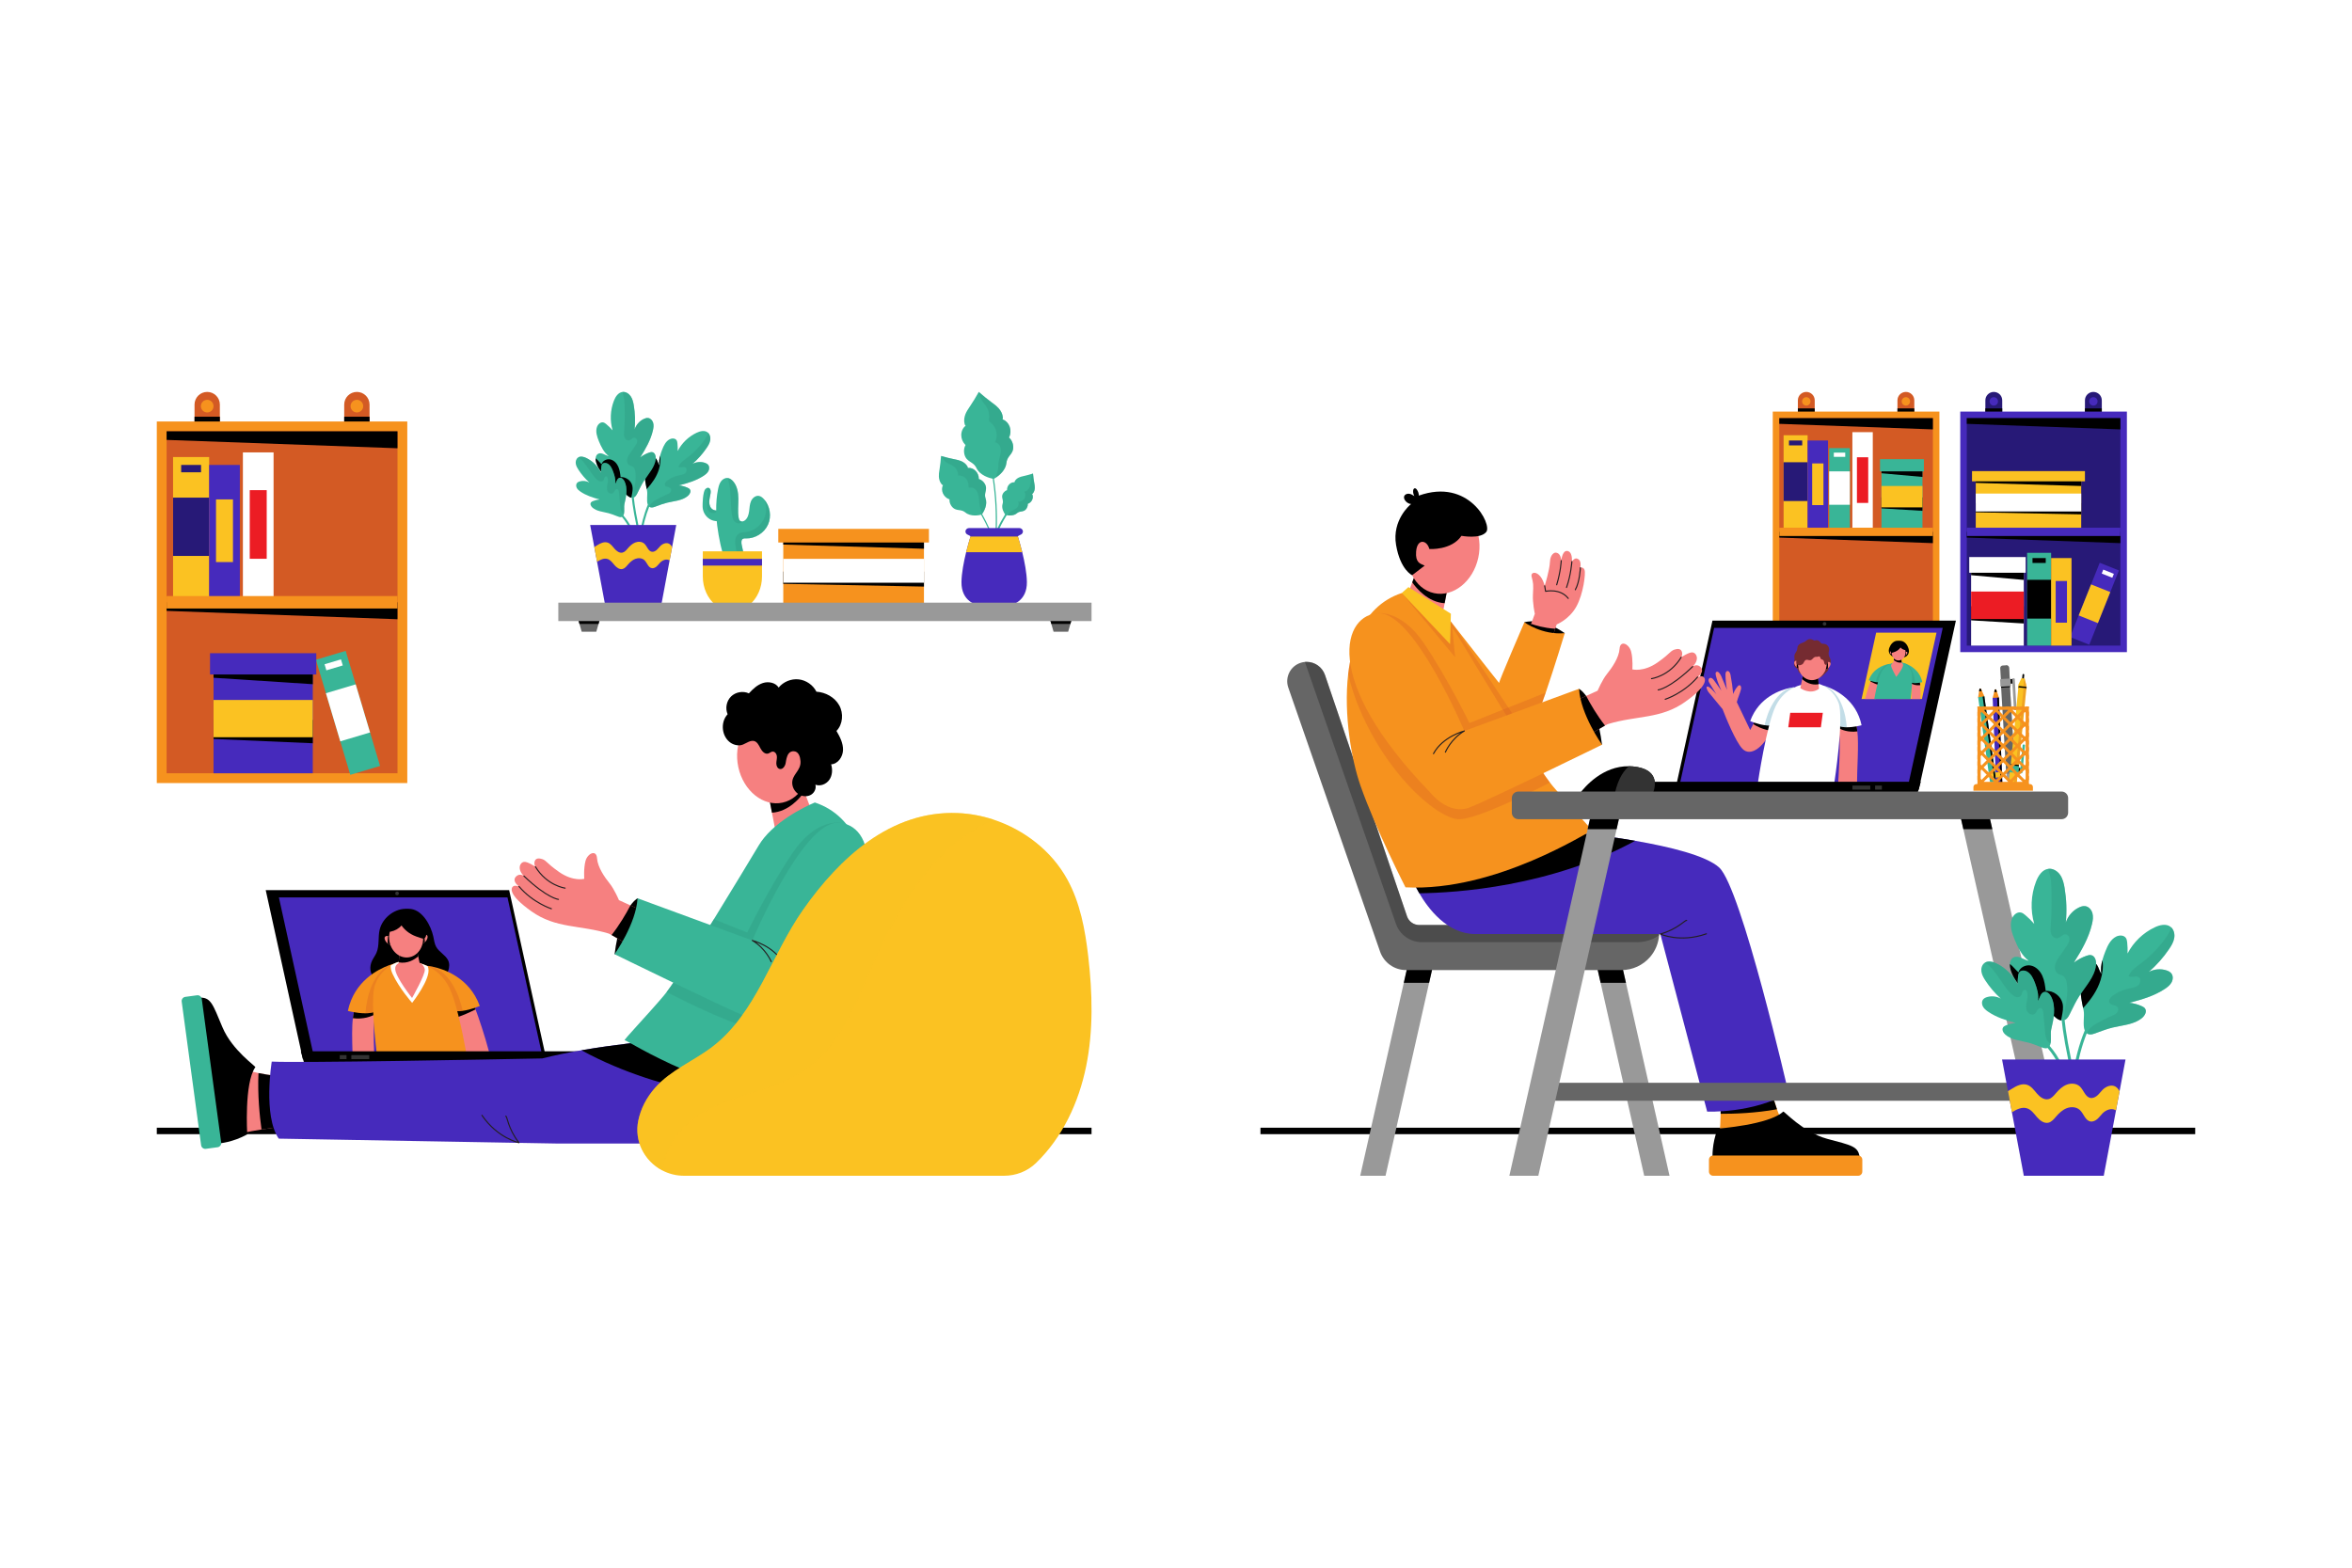 <?xml version="1.0" encoding="utf-8"?>
<!-- Generator: Adobe Illustrator 27.5.0, SVG Export Plug-In . SVG Version: 6.00 Build 0)  -->
<svg version="1.1" xmlns="http://www.w3.org/2000/svg" xmlns:xlink="http://www.w3.org/1999/xlink" x="0px" y="0px"
	 viewBox="0 0 750 500" style="enable-background:new 0 0 750 500;" xml:space="preserve">
<g id="BACKGROUND">
	<rect id="XMLID_193_" style="fill:#FFFFFF;" width="750" height="500"/>
</g>
<g id="OBJECTS">
	<g id="XMLID_1056_">
		<rect id="XMLID_5507_" x="401.932" y="359.674" width="298.068" height="2.057"/>
		<g id="XMLID_4810_">
			<g id="XMLID_4798_">
				<g id="XMLID_4792_">
					<path id="XMLID_4824_" style="fill:#D35A24;" d="M578.677,127.687v6.03h-5.376v-6.03c0-1.484,1.202-2.687,2.687-2.687h0.002
						C577.474,125,578.677,126.202,578.677,127.687z"/>
					<path id="XMLID_4796_" style="fill:#F6921E;" d="M577.329,128.017c0,0.741-0.6,1.341-1.341,1.341
						c-0.741,0-1.341-0.6-1.341-1.341c0-0.741,0.6-1.341,1.341-1.341C576.729,126.676,577.329,127.277,577.329,128.017z"/>
					<rect id="XMLID_4822_" x="573.301" y="130.26" width="5.376" height="3.457"/>
				</g>
				<g id="XMLID_4802_">
					<path id="XMLID_4809_" style="fill:#D35A24;" d="M610.431,127.687v6.03h-5.376v-6.03c0-1.484,1.202-2.687,2.687-2.687h0.002
						C609.228,125,610.431,126.202,610.431,127.687z"/>
					<path id="XMLID_4808_" style="fill:#F6921E;" d="M609.084,128.017c0,0.741-0.6,1.341-1.341,1.341
						c-0.74,0-1.341-0.6-1.341-1.341c0-0.741,0.6-1.341,1.341-1.341C608.483,126.676,609.084,127.277,609.084,128.017z"/>
					<rect id="XMLID_4806_" x="605.055" y="130.26" width="5.376" height="3.457"/>
				</g>
			</g>
			<rect id="XMLID_4743_" x="565.297" y="131.273" style="fill:#F6921E;" width="53.138" height="76.719"/>
			<rect id="XMLID_4924_" x="567.377" y="133.354" style="fill:#D35A24;" width="48.977" height="72.557"/>
			<polygon id="XMLID_4851_" points="616.354,133.354 616.354,136.954 567.377,135.181 567.377,133.354 			"/>
			<g id="XMLID_4823_">
				<rect id="XMLID_4843_" x="568.748" y="138.816" style="fill:#FBC222;" width="7.656" height="29.596"/>
				<rect id="XMLID_4830_" x="568.748" y="147.428" style="fill:#271977;" width="7.656" height="12.37"/>
				<rect id="XMLID_4811_" x="570.466" y="140.492" style="fill:#271977;" width="4.22" height="1.561"/>
			</g>
			<g id="XMLID_4829_">
				<rect id="XMLID_4842_" x="583.285" y="142.92" style="fill:#39B597;" width="6.594" height="25.492"/>
				<rect id="XMLID_4840_" x="583.285" y="150.338" style="fill:#FFFFFF;" width="6.594" height="10.655"/>
				<rect id="XMLID_4839_" x="584.765" y="144.363" style="fill:#FFFFFF;" width="3.635" height="1.344"/>
			</g>
			<g id="XMLID_4827_">
				<rect id="XMLID_4825_" x="576.405" y="140.492" style="fill:#462ABC;" width="6.506" height="27.92"/>
				<rect id="XMLID_4826_" x="577.859" y="147.804" style="fill:#FBC222;" width="3.598" height="13.295"/>
			</g>
			<g id="XMLID_4844_">
				<rect id="XMLID_4849_" x="590.682" y="137.833" style="fill:#FFFFFF;" width="6.506" height="30.579"/>
				<rect id="XMLID_4845_" x="592.136" y="145.842" style="fill:#EC1C24;" width="3.598" height="14.561"/>
			</g>
			<g id="XMLID_4828_">
				<rect id="XMLID_4905_" x="599.963" y="147.805" style="fill:#39B597;" width="13.064" height="20.606"/>
				<polygon id="XMLID_4900_" points="613.027,158.643 613.027,162.923 599.963,162.139 599.963,158.643 				"/>
				<polygon id="XMLID_4901_" points="613.027,147.805 613.027,152.118 599.963,150.938 599.963,147.805 				"/>
				<rect id="XMLID_4899_" x="599.963" y="155.001" style="fill:#FBC222;" width="13.064" height="6.821"/>
				<rect id="XMLID_4850_" x="599.501" y="146.446" style="fill:#39B597;" width="13.989" height="3.892"/>
			</g>
			<polygon id="XMLID_4920_" points="616.354,169.633 616.354,173.233 567.377,171.459 567.377,169.633 			"/>
			
				<rect id="XMLID_4745_" x="590.545" y="145.144" transform="matrix(-1.836970e-16 1 -1 -1.836970e-16 761.498 -422.234)" style="fill:#F6921E;" width="2.641" height="48.976"/>
		</g>
		<g id="XMLID_4916_">
			<g id="XMLID_4961_">
				<g id="XMLID_4966_">
					<path id="XMLID_4969_" style="fill:#271977;" d="M638.464,127.687v6.03h-5.376v-6.03c0-1.484,1.202-2.687,2.687-2.687h0.002
						C637.261,125,638.464,126.202,638.464,127.687z"/>
					<path id="XMLID_4968_" style="fill:#462ABC;" d="M637.116,128.017c0,0.741-0.6,1.341-1.341,1.341
						c-0.741,0-1.341-0.6-1.341-1.341c0-0.741,0.6-1.341,1.341-1.341C636.516,126.676,637.116,127.277,637.116,128.017z"/>
					<rect id="XMLID_4967_" x="633.088" y="130.26" width="5.376" height="3.457"/>
				</g>
				<g id="XMLID_4962_">
					<path id="XMLID_4965_" style="fill:#271977;" d="M670.217,127.687v6.03h-5.376v-6.03c0-1.484,1.202-2.687,2.687-2.687h0.002
						C669.015,125,670.217,126.202,670.217,127.687z"/>
					<path id="XMLID_4964_" style="fill:#462ABC;" d="M668.87,128.017c0,0.741-0.6,1.341-1.341,1.341c-0.74,0-1.341-0.6-1.341-1.341
						c0-0.741,0.6-1.341,1.341-1.341C668.27,126.676,668.87,127.277,668.87,128.017z"/>
					<rect id="XMLID_4963_" x="664.842" y="130.26" width="5.376" height="3.457"/>
				</g>
			</g>
			<rect id="XMLID_4960_" x="625.084" y="131.273" style="fill:#462ABC;" width="53.138" height="76.719"/>
			<rect id="XMLID_4959_" x="627.164" y="133.354" style="fill:#271977;" width="48.977" height="72.557"/>
			<g id="XMLID_4921_">
				<rect id="XMLID_4936_" x="630.024" y="151.393" style="fill:#FBC222;" width="33.627" height="17.258"/>
				<polygon id="XMLID_4926_" points="663.651,160.469 663.651,164.054 630.024,163.397 630.024,160.469 				"/>
				<polygon id="XMLID_4925_" points="663.651,151.393 663.651,155.005 630.024,154.017 630.024,151.393 				"/>
				<rect id="XMLID_4923_" x="630.024" y="157.419" style="fill:#FFFFFF;" width="33.627" height="5.713"/>
				<rect id="XMLID_4922_" x="628.833" y="150.255" style="fill:#FBC222;" width="36.008" height="3.26"/>
			</g>
			<polygon id="XMLID_4958_" points="676.141,133.354 676.141,136.954 627.164,135.181 627.164,133.354 			"/>
			<polygon id="XMLID_4918_" points="676.141,169.633 676.141,173.233 627.164,171.459 627.164,169.633 			"/>
			
				<rect id="XMLID_4917_" x="650.332" y="145.144" transform="matrix(-1.836970e-16 1 -1 -1.836970e-16 821.284 -482.021)" style="fill:#462ABC;" width="2.641" height="48.976"/>
			<g id="XMLID_4912_">
				<rect id="XMLID_4915_" x="646.402" y="176.314" style="fill:#39B597;" width="7.656" height="29.596"/>
				<rect id="XMLID_4914_" x="646.402" y="184.927" width="7.656" height="12.37"/>
				<rect id="XMLID_4913_" x="648.12" y="177.99" width="4.22" height="1.561"/>
			</g>
			<g id="XMLID_4908_">
				
					<rect id="XMLID_4911_" x="655.132" y="189.554" transform="matrix(0.371 -0.929 0.929 0.371 240.946 741.469)" style="fill:#462ABC;" width="25.492" height="6.594"/>
				
					<rect id="XMLID_4910_" x="662.551" y="189.554" transform="matrix(0.371 -0.929 0.929 0.371 240.944 741.467)" style="fill:#FBC222;" width="10.655" height="6.594"/>
				
					<rect id="XMLID_4909_" x="670.006" y="182.308" transform="matrix(0.929 0.371 -0.371 0.929 115.89 -236.265)" style="fill:#FFFFFF;" width="3.635" height="1.344"/>
			</g>
			<g id="XMLID_4904_">
				<rect id="XMLID_4907_" x="654.058" y="177.99" style="fill:#FBC222;" width="6.506" height="27.92"/>
				<rect id="XMLID_4906_" x="655.512" y="185.303" style="fill:#462ABC;" width="3.598" height="13.295"/>
			</g>
			<g id="XMLID_4853_">
				<rect id="XMLID_4903_" x="628.544" y="179.416" style="fill:#FFFFFF;" width="16.797" height="26.495"/>
				<polygon id="XMLID_4902_" points="645.341,193.35 645.341,198.853 628.544,197.845 628.544,193.35 				"/>
				<polygon id="XMLID_4856_" points="645.341,179.416 645.341,184.96 628.544,183.444 628.544,179.416 				"/>
				<rect id="XMLID_4855_" x="628.544" y="188.667" style="fill:#EC1C24;" width="16.797" height="8.77"/>
				<rect id="XMLID_4854_" x="627.949" y="177.667" style="fill:#FFFFFF;" width="17.986" height="5.005"/>
			</g>
		</g>
		<g id="XMLID_4546_">
			<polygon id="XMLID_4640_" points="611.844,251.868 534.215,251.868 546.065,197.938 623.694,197.938 			"/>
			<polygon id="XMLID_4641_" style="fill:#462ABC;" points="535.769,249.555 546.603,200.25 619.497,200.25 608.663,249.555 			"/>
			<polygon id="XMLID_4989_" style="fill:#FBC222;" points="598.265,201.771 593.616,222.93 612.869,222.93 617.518,201.771 			"/>
			<g id="XMLID_4972_">
				<path id="XMLID_4974_" style="fill:#752B31;" d="M583.033,206.243c-0.308-0.524-0.864-0.865-1.428-0.902
					c-0.598-0.04-0.794,0.022-1.204-0.555c-0.249-0.35-0.841-0.673-1.242-0.6c-0.136,0.024-0.266,0.085-0.402,0.099
					c-0.323,0.033-0.612-0.194-0.912-0.325c-0.515-0.225-1.126-0.164-1.599,0.16c-0.189,0.129-0.355,0.296-0.541,0.43
					c-0.421,0.303-0.924,0.425-1.39,0.63c-0.467,0.205-0.935,0.538-1.099,1.064c-0.096,0.307-0.075,0.644-0.152,0.958
					c-0.17,0.691-0.791,1.19-0.88,1.899c-0.045,0.355,0.052,0.711,0.059,1.068c0.014,0.792-0.401,1.661-0.015,2.325
					c0.273,0.469,0.863,0.636,1.094,1.132c0.091,0.197,0.115,0.425,0.206,0.622c0.273,0.595,1.008,0.679,1.608,0.594
					c0.408-0.058,0.812-0.158,1.204-0.298c0.22-0.079,0.454-0.172,0.677-0.107c0.321,0.093,0.504,0.475,0.805,0.632
					c0.394,0.206,0.874-0.025,1.293,0.106c0.501,0.156,0.837,0.799,1.359,0.794c0.315-0.003,0.582-0.25,0.818-0.483
					c0.398-0.392,0.795-0.785,1.193-1.177c0.178-0.175,0.358-0.355,0.478-0.583c0.128-0.245,0.176-0.528,0.248-0.799
					c0.227-0.853,0.713-1.707,0.501-2.561c-0.094-0.379-0.319-0.7-0.457-1.062c-0.154-0.404-0.196-0.859-0.121-1.291
					c0.046-0.264,0.135-0.521,0.152-0.79C583.305,206.877,583.203,206.532,583.033,206.243z"/>
				<path id="XMLID_4996_" style="fill:#F68080;" d="M566.282,229.553l-1.163,2.716c-0.119,0.284-0.243,0.561-0.371,0.834
					c-2.513,5.341-6.612,8.376-9.152,5.687c-2.208-2.332-5.3-10.025-6.31-12.631c-0.119-0.135-0.236-0.273-0.351-0.412
					c-1.358-1.647-2.719-3.294-4.077-4.94c-0.224-0.273-0.925-1.45-0.579-1.784c0.568-0.547,2.7,2.013,3.037,2.4
					c-0.696-1.127-1.393-2.254-2.089-3.383c-0.181-0.291-0.364-0.593-0.408-0.932c-0.044-0.339,0.096-0.726,0.408-0.866
					c0.502-0.22,1.005,0.282,1.324,0.728c0.783,1.097,1.569,2.194,2.354,3.291c-0.536-1.25-1.113-2.496-1.482-3.809
					c-0.117-0.41-0.552-1.647-0.25-2.02c0.646-0.792,1.521,0.813,1.711,1.267c0.607,1.443,1.214,2.886,1.821,4.331
					c-0.3-1.594-0.465-3.213-0.485-4.833c-0.007-0.454,0.073-1.015,0.499-1.159c0.589-0.199,0.992,0.586,1.109,1.196
					c0.383,2.032,0.667,4.081,0.852,6.14c0.309-0.912,0.799-1.759,1.432-2.485c0.137-0.156,0.3-0.316,0.506-0.339
					c0.534-0.055,0.678,0.728,0.554,1.251c-0.323,1.383-0.974,2.664-1.317,4.04c-0.009,0.03-0.014,0.062-0.021,0.092l4.262,8.903
					l0.985-1.883l0.941-1.805L566.282,229.553z"/>
				<path id="XMLID_4994_" d="M566.282,229.553l-1.163,2.716c-0.119,0.284-0.243,0.561-0.371,0.834
					c-2.875-0.536-4.675-1.516-5.666-2.151l0.941-1.805L566.282,229.553z"/>
				<path id="XMLID_4993_" style="fill:#F68080;" d="M592.169,249.555h-6.012c0,0,0.851-12.305,0.329-15.612
					c-0.108-0.68-0.229-1.283-0.357-1.809c-0.492-2.048-1.054-2.987-1.054-2.987l6.704,0.825c0,0,0.208,1.337,0.483,3.3
					C592.791,237.029,592.123,246.244,592.169,249.555z"/>
				<path id="XMLID_4991_" d="M592.262,233.273c-2.886,0.367-4.975-0.465-6.133-1.138c-0.492-2.048-1.054-2.987-1.054-2.987
					l6.704,0.825C591.779,229.972,591.987,231.31,592.262,233.273z"/>
				<path id="XMLID_4990_" style="fill:#FFFFFF;" d="M593.616,231.31c0,0-2.393,0.66-4.727,0.644
					c-1.127-0.007-2.238-0.172-3.06-0.644c-2.519-1.452-4.569-12.695-4.569-12.695s0.486,0.115,1.267,0.398
					c0.002,0,0.007,0.002,0.009,0.002C585.343,220.039,591.944,223.257,593.616,231.31z"/>
				<path id="XMLID_4987_" style="opacity:0.3;fill:#368CAD;" d="M588.888,231.953c-1.127-0.007-2.238-0.172-3.06-0.644
					c-2.519-1.452-4.569-12.695-4.569-12.695s0.486,0.115,1.267,0.398c0.002,0,0.007,0.002,0.009,0.002
					c1.377,0.742,3.22,2.261,4.578,5.346C588.261,226.967,588.724,229.741,588.888,231.953z"/>
				<path id="XMLID_4976_" style="fill:#FFFFFF;" d="M558.096,229.977c0,0,2.274,0.995,4.587,1.313
					c1.116,0.154,2.239,0.15,3.12-0.199c2.701-1.077,6.339-11.911,6.339-11.911s-0.497,0.044-1.31,0.213
					c-0.002,0-0.007,0.001-0.009,0.001C567.896,220.006,560.903,222.246,558.096,229.977z"/>
				<path id="XMLID_4975_" style="opacity:0.3;fill:#368CAD;" d="M562.682,231.29c1.116,0.154,2.239,0.15,3.12-0.199
					c2.701-1.077,6.339-11.911,6.339-11.911s-0.497,0.044-1.31,0.213c-0.002,0-0.007,0.001-0.009,0.001
					c-1.468,0.538-3.511,1.777-5.296,4.636C564.017,226.445,563.162,229.124,562.682,231.29z"/>
				<path id="XMLID_4750_" style="fill:#FFFFFF;" d="M575.091,218.289c0,0-5.888,0.728-8.866,6.912
					c-2.978,6.184-5.654,24.354-5.654,24.354h24.371c0,0,3.156-20.575,1.324-25.385c-1.832-4.81-6.124-6.017-6.124-6.017
					L575.091,218.289z"/>
				<path id="XMLID_4981_" style="fill:#F68080;" d="M573.847,213.226c-0.326,0.03-0.659-0.135-0.943-0.392
					c-0.616-0.553-1.005-1.538-0.59-1.907c0.26-0.231,0.546-0.2,0.787-0.088c0.323,0.146,0.569,0.438,0.569,0.438L573.847,213.226z"
					/>
				<path id="XMLID_4978_" d="M573.847,213.226c-0.326,0.03-0.659-0.135-0.943-0.392c-0.018-0.717,0.109-1.528,0.198-1.995
					c0.323,0.146,0.569,0.438,0.569,0.438L573.847,213.226z"/>
				<path id="XMLID_4971_" style="fill:#F68080;" d="M581.898,213.508c0.323,0.053,0.666-0.089,0.968-0.325
					c0.654-0.509,1.11-1.464,0.721-1.861c-0.243-0.249-0.531-0.238-0.779-0.143c-0.333,0.123-0.598,0.397-0.598,0.397
					L581.898,213.508z"/>
				<path id="XMLID_4970_" d="M581.898,213.508c0.323,0.053,0.666-0.089,0.968-0.325c0.068-0.714-0.002-1.532-0.058-2.004
					c-0.333,0.123-0.598,0.397-0.598,0.397L581.898,213.508z"/>
				<path id="XMLID_4979_" style="fill:#F68080;" d="M580.036,219.684c-2.823,2.078-5.951-0.208-5.951-0.208l0.588-2.867
					l0.299-1.456l4.711,0.165l0.235,2.912L580.036,219.684z"/>
				<path id="XMLID_4977_" d="M579.917,218.229c-2.355,0.44-4.208-0.72-5.244-1.62l0.299-1.456l4.711,0.165L579.917,218.229z"/>
				<path id="XMLID_2179_" style="fill:#F68080;" d="M582.479,212.157c-0.313,2.891-2.603,5.014-5.114,4.742
					c-2.512-0.272-4.294-2.836-3.982-5.727c0.313-2.891,2.603-5.014,5.114-4.742C581.009,206.703,582.792,209.266,582.479,212.157z"
					/>
				<path id="XMLID_4973_" style="fill:#752B31;" d="M575.031,211.561c0.273-0.383,0.4-0.931,0.84-1.095
					c0.455-0.17,0.957,0.193,1.435,0.103c0.565-0.107,0.844-0.78,1.371-1.007c0.31-0.134,0.6-0.036,0.913-0.084
					c0.225-0.034,0.447-0.253,0.67-0.055c0.13,0.116,0.184,0.292,0.244,0.456c0.06,0.164,0.144,0.336,0.302,0.41
					c0.09,0.042,0.193,0.046,0.288,0.075c0.336,0.101,0.506,0.475,0.575,0.819c0.037,0.183,0.058,0.372,0.138,0.54
					s0.234,0.317,0.42,0.326c0.329,0.015,0.513-0.372,0.573-0.695c0.324-1.744-0.467-3.795-1.997-4.754
					c-1.431-0.897-3.264-1.125-4.871-0.606c-0.802,0.259-1.604,0.764-1.86,1.567c-0.085,0.268-0.105,0.555-0.21,0.816
					c-0.223,0.556-0.802,0.926-0.964,1.503c-0.057,0.204-0.057,0.42-0.056,0.632c0.002,0.53-0.258,1.127,0.305,1.485
					C573.738,212.37,574.644,212.104,575.031,211.561z"/>
				<polygon id="XMLID_4980_" style="fill:#EC1C24;" points="580.636,231.953 570.241,231.953 570.864,227.339 581.259,227.339 				
					"/>
			</g>
			<g id="XMLID_4985_">
				<path id="XMLID_4986_" d="M604.568,209.356c-0.355,0.142-0.534,0.317-0.915,0.125c-0.787-0.395-1.391-1.123-1.356-2.058
					c0.011-0.298,0.092-0.589,0.195-0.868c0.386-1.042,1.211-2.017,2.31-2.176c0.246-0.036,0.497-0.029,0.745-0.023
					c0.273,0.007,0.549,0.014,0.816,0.072c1.088,0.232,1.853,1.25,2.19,2.31c0.107,0.335,0.181,0.685,0.164,1.036
					c-0.029,0.596-0.336,1.172-0.814,1.529c-0.478,0.357-1.118,0.486-1.697,0.344C605.657,209.512,605.095,209.145,604.568,209.356z
					"/>
				<path id="XMLID_5030_" style="fill:#F68080;" d="M598.154,222.93l1.159-4.41l0.408-1.554l-2.908-0.536
					c0,0-0.137,0.347-0.355,0.942c-0.424,1.159-1.153,3.258-1.761,5.559H598.154z"/>
				<path id="XMLID_5017_" d="M599.72,216.965l-0.408,1.554c-0.857-0.187-2.065-0.75-2.856-1.149
					c0.218-0.595,0.355-0.942,0.355-0.942L599.72,216.965z"/>
				<path id="XMLID_5023_" style="fill:#F68080;" d="M609.55,218.832c0.119,0.755,0.089,2.488,0.025,4.098h2.8
					c0.055-1.662,0.088-3.433-0.051-4.42c-0.132-0.943-0.232-1.585-0.232-1.585l-3.22-0.396c0,0,0.27,0.451,0.506,1.434
					C609.44,218.216,609.498,218.506,609.55,218.832z"/>
				<path id="XMLID_5009_" d="M612.324,218.51c-1.386,0.176-2.389-0.223-2.946-0.547c-0.237-0.983-0.506-1.434-0.506-1.434
					l3.22,0.396C612.092,216.925,612.192,217.567,612.324,218.51z"/>
				<path id="XMLID_5008_" style="fill:#39B597;" d="M612.974,217.567c0,0-1.15,0.317-2.271,0.309
					c-0.541-0.003-1.075-0.082-1.47-0.309c-1.21-0.697-2.195-6.098-2.195-6.098s0.233,0.055,0.608,0.191
					c0.001,0,0.003,0.001,0.004,0.001C609.001,212.154,612.171,213.699,612.974,217.567z"/>
				<path id="XMLID_5007_" style="opacity:0.5;fill:#31A186;" d="M610.704,217.876c-0.541-0.003-1.075-0.082-1.47-0.309
					c-1.21-0.697-2.195-6.098-2.195-6.098s0.233,0.055,0.608,0.191c0.001,0,0.003,0.001,0.004,0.001
					c0.661,0.357,1.547,1.086,2.199,2.568C610.402,215.481,610.625,216.814,610.704,217.876z"/>
				<path id="XMLID_5006_" style="fill:#39B597;" d="M595.914,216.927c0,0,1.092,0.478,2.203,0.631
					c0.536,0.074,1.076,0.072,1.499-0.096c1.297-0.517,3.044-5.721,3.044-5.721s-0.239,0.021-0.629,0.102
					c-0.001,0-0.003,0.001-0.005,0.001C600.621,212.138,597.262,213.214,595.914,216.927z"/>
				<path id="XMLID_5005_" style="opacity:0.5;fill:#31A186;" d="M598.117,217.558c0.536,0.074,1.076,0.072,1.499-0.096
					c1.297-0.517,3.044-5.721,3.044-5.721s-0.239,0.021-0.629,0.102c-0.001,0-0.003,0.001-0.005,0.001
					c-0.705,0.258-1.686,0.853-2.544,2.227C598.758,215.231,598.347,216.518,598.117,217.558z"/>
				<path id="XMLID_5022_" style="fill:#39B597;" d="M609.26,222.93c0.361-3.089,0.726-7.371,0.185-8.792
					c-0.88-2.31-2.942-2.89-2.942-2.89l-2.426,0.065c0,0-2.828,0.35-4.258,3.32c-0.844,1.753-1.638,5.511-2.146,8.297H609.26z"/>
				<path id="XMLID_5003_" style="fill:#F68080;" d="M603.479,208.881c-0.156,0.014-0.316-0.065-0.453-0.188
					c-0.296-0.266-0.483-0.739-0.283-0.916c0.125-0.111,0.262-0.096,0.378-0.042c0.155,0.07,0.273,0.21,0.273,0.21L603.479,208.881z
					"/>
				<path id="XMLID_5002_" d="M603.479,208.881c-0.156,0.014-0.316-0.065-0.453-0.188c-0.009-0.345,0.052-0.734,0.095-0.958
					c0.155,0.07,0.273,0.21,0.273,0.21L603.479,208.881z"/>
				<path id="XMLID_5001_" style="fill:#F68080;" d="M607.346,209.017c0.155,0.025,0.32-0.043,0.465-0.156
					c0.314-0.244,0.533-0.703,0.346-0.894c-0.117-0.119-0.255-0.114-0.374-0.069c-0.16,0.059-0.287,0.191-0.287,0.191
					L607.346,209.017z"/>
				<path id="XMLID_5000_" d="M607.346,209.017c0.155,0.025,0.32-0.043,0.465-0.156c0.033-0.343-0.001-0.736-0.028-0.962
					c-0.16,0.059-0.287,0.191-0.287,0.191L607.346,209.017z"/>
				<path id="XMLID_5508_" style="fill:#F68080;" d="M603.806,211.331c-0.089-0.048-0.655,0.229-0.78,0.845
					c-0.125,0.617,1.647,3.719,1.647,3.719s2.12-2.659,2.177-3.738c0.058-1.079-1.469-0.878-1.469-0.878L603.806,211.331z"/>
				<path id="XMLID_4999_" style="fill:#F68080;" d="M606.452,211.983c-1.356,0.998-2.858-0.1-2.858-0.1l0.283-1.377l0.143-0.699
					l2.263,0.079l0.113,1.399L606.452,211.983z"/>
				<path id="XMLID_4998_" d="M606.395,211.284c-1.131,0.211-2.021-0.346-2.519-0.778l0.143-0.699l2.263,0.079L606.395,211.284z"/>
				<path id="XMLID_4997_" style="fill:#F68080;" d="M607.625,208.368c-0.15,1.388-1.25,2.408-2.456,2.278
					c-1.206-0.131-2.063-1.362-1.912-2.751s1.25-2.408,2.456-2.278C606.919,205.748,607.776,206.98,607.625,208.368z"/>
				<path id="XMLID_4983_" d="M606.039,206.51c0.338,0.411,0.861,0.694,1.38,0.799c0.443,0.089,0.783-0.252,0.592-0.701
					c-0.175-0.412-0.538-0.71-0.887-0.991c-0.332-0.267-0.675-0.54-1.084-0.662c-0.831-0.248-1.729,0.196-2.331,0.82
					c-0.332,0.344-0.607,0.751-0.751,1.207c-0.088,0.279-0.185,0.691-0.059,0.981c0.193,0.445,0.568,0.183,0.91,0.085
					C604.705,207.79,605.5,207.281,606.039,206.51z"/>
			</g>
			<polygon id="XMLID_4642_" points="611.457,253.05 509.066,253.05 510.108,249.335 612.499,249.335 			"/>
			<path id="XMLID_4643_" style="fill:#333333;" d="M582.392,198.974c0,0.32-0.259,0.579-0.579,0.579s-0.579-0.259-0.579-0.579
				s0.259-0.579,0.579-0.579S582.392,198.654,582.392,198.974z"/>
			<rect id="XMLID_4982_" x="590.687" y="250.553" style="fill:#333333;" width="5.703" height="1.282"/>
			<rect id="XMLID_4984_" x="597.932" y="250.553" style="fill:#333333;" width="2.158" height="1.282"/>
		</g>
		<g id="XMLID_4646_">
			<path id="XMLID_4658_" d="M527.063,253.05h-23.284c1.593-2.118,7.283-8.796,15.684-8.669c0.423,0.005,0.855,0.028,1.295,0.072
				C529.124,245.267,527.979,250.691,527.063,253.05z"/>
			<path id="XMLID_4656_" style="fill:#333333;" d="M527.063,253.05h-12.118c1.115-5.182,3.232-7.619,4.518-8.669
				c0.423,0.005,0.855,0.028,1.295,0.072C529.124,245.267,527.979,250.691,527.063,253.05z"/>
		</g>
		<g id="XMLID_4626_">
			<g id="XMLID_4625_">
				<polygon id="XMLID_4647_" style="fill:#999999;" points="458.613,300.63 457.39,306.045 455.716,313.456 441.817,375 
					433.743,375 447.642,313.456 449.316,306.045 450.539,300.63 				"/>
				<polygon id="XMLID_4644_" points="458.613,300.63 457.39,306.045 455.716,313.456 447.642,313.456 449.316,306.045 
					450.539,300.63 				"/>
			</g>
			<g id="XMLID_4628_">
				<polygon id="XMLID_4639_" style="fill:#999999;" points="507.504,300.63 508.727,306.045 510.401,313.456 524.3,375 
					532.374,375 518.475,313.456 516.801,306.045 515.578,300.63 				"/>
				<polygon id="XMLID_4638_" points="507.504,300.63 508.727,306.045 510.401,313.456 518.475,313.456 516.801,306.045 
					515.578,300.63 				"/>
			</g>
			<path id="XMLID_4652_" style="fill:#666666;" d="M529.08,295.025v2.368c0,0.305-0.012,0.608-0.035,0.911
				c-0.194,2.548-1.198,4.976-2.876,6.923c-1.14,1.323-2.539,2.365-4.09,3.075c-1.549,0.71-3.253,1.091-4.999,1.091h-68.735
				c-3.727,0-7.045-2.358-8.268-5.878l-29.268-84.208c-1.161-3.339,0.707-6.969,4.097-7.963c0.395-0.118,0.796-0.192,1.193-0.227
				c0.185-0.016,0.37-0.025,0.553-0.025c2.583,0,4.98,1.63,5.852,4.194l26.156,76.948c0.566,1.669,2.134,2.791,3.896,2.791H529.08z"
				/>
			<path id="XMLID_4650_" style="opacity:0.5;fill:#333333;" d="M529.08,295.025v2.368c0,0.305-0.012,0.608-0.035,0.911
				c-0.606,0.425-1.249,0.795-1.919,1.103c-1.551,0.712-3.253,1.091-5.001,1.091h-68.733c-3.727,0-7.045-2.361-8.268-5.88
				l-29.025-83.501c0.185-0.016,0.37-0.025,0.553-0.025c2.583,0,4.98,1.63,5.852,4.194l26.156,76.948
				c0.566,1.669,2.134,2.791,3.896,2.791H529.08z"/>
		</g>
		<g id="XMLID_2134_">
			<path id="XMLID_4700_" d="M486.318,201.268c-0.308-0.105-0.224-2.804-0.224-2.804s5.236-1.805,12.875,3.476l-2.296,2.142
				L486.318,201.268z"/>
			<g id="XMLID_4654_">
				<path id="XMLID_4752_" style="fill:#F68080;" d="M502.642,193.506c-2.294,4.102-6.243,5.644-6.243,5.644l-0.469,1.39
					l-1.845,5.454l-7.767-1.91l1.917-5.129l1.188-3.179c0,0-0.763-3.417-0.603-6.185c0.19-3.253,0.095-3.651-0.416-5.639
					c-0.511-1.991,2.916-2.046,4.16,2.895c0,0,1.575-5.041,1.676-7.584c0.102-2.543,1.47-3.082,1.922-3.006
					c0.451,0.079,1.528,0.317,1.685,2.548c0,0,0.303-3.087,1.769-3.087c1.466,0,1.743,1.998,1.616,3.39c0,0,0.825-1.235,1.618-0.964
					c0.795,0.273,1.373,0.913,1.103,2.927c0,0,0.934-0.358,1.341,0.735C505.669,182.821,504.934,189.406,502.642,193.506z"/>
				
					<path id="XMLID_4360_" style="fill:none;stroke:#231F20;stroke-width:0.349;stroke-linecap:round;stroke-linejoin:round;stroke-miterlimit:10;" d="
					M497.846,178.805c0,0-0.154,3.45-1.453,7.709"/>
				
					<path id="XMLID_4346_" style="fill:none;stroke:#231F20;stroke-width:0.349;stroke-linecap:round;stroke-linejoin:round;stroke-miterlimit:10;" d="
					M492.564,186.846l0.292,1.748c0,0,4.652-1.055,7.226,2.261"/>
				
					<path id="XMLID_4655_" style="fill:none;stroke:#231F20;stroke-width:0.349;stroke-linecap:round;stroke-linejoin:round;stroke-miterlimit:10;" d="
					M501.232,179.107c0,0-0.27,4.201-1.699,8.253"/>
				
					<path id="XMLID_4657_" style="fill:none;stroke:#231F20;stroke-width:0.349;stroke-linecap:round;stroke-linejoin:round;stroke-miterlimit:10;" d="
					M503.953,181.07c0,0-0.217,4.533-1.618,7.018"/>
			</g>
			<path id="XMLID_4748_" d="M495.93,200.54l-1.845,5.454l-7.767-1.91l1.917-5.129C489.451,199.407,492.237,200.29,495.93,200.54z"
				/>
			<path id="XMLID_4793_" style="fill:#F6921E;" d="M498.968,201.941c0,0-3.202,10.558-6.067,18.96
				c-1.304,3.836-2.539,7.221-3.364,8.951c-0.782,1.632-1.901,2.937-3.235,3.896c-3.068,2.22-7.27,2.634-11.089,1.121
				c-0.132-0.053-0.264-0.106-0.396-0.164c-5.565-2.419-20.678-29.427-20.678-29.427l7.528-8.292c0,0,0.396,0.504,1.061,1.357
				c0,0.002,0.002,0.005,0.007,0.009c3.656,4.68,15.443,19.758,15.309,19.46c-0.16-0.356,8.049-19.346,8.049-19.346
				S491.735,202.614,498.968,201.941z"/>
			<path id="XMLID_4746_" style="opacity:0.3;fill:#D35A24;" d="M492.901,220.901c-1.304,3.836-2.539,7.221-3.364,8.951
				c-0.782,1.632-1.901,2.937-3.235,3.896c-3.068,2.22-7.27,2.634-11.089,1.121v-6.93L492.901,220.901z"/>
			<path id="XMLID_4747_" style="opacity:0.3;fill:#D35A24;" d="M486.302,233.748c-3.175,2.296-7.563,2.661-11.485,0.957
				c-5.565-2.419-20.678-29.427-20.678-29.427l7.528-8.292c0,0,0.396,0.504,1.061,1.357c0,0.002,0.002,0.005,0.007,0.009
				C468.667,206.968,480.033,224.205,486.302,233.748z"/>
			<path id="XMLID_4653_" d="M500.846,224.67l2.68-4.98c0,0,5.449,2.886,7.319,17.83l-5.32-0.769L500.846,224.67z"/>
			<path id="XMLID_4671_" style="fill:#F68080;" d="M537.353,223.857c-7.775,5.525-15.393,4.279-24.655,7.088
				c-0.09,0.028-0.415,0.199-0.894,0.464c-2.474,1.382-9.085,5.324-9.085,5.324l-3.751-11.665l6.823-3.111l3.665-1.672
				c0,0,1.442-3.446,2.987-5.35c1.545-1.905,3.81-5.137,4.007-8.019c0.2-2.882,3.037-1.559,3.678,0.885
				c0.641,2.442,0.391,5.686,0.391,5.686s3.512,0.965,8.029-2.19c4.515-3.153,4.008-3.894,6.038-4.269
				c2.028-0.375,2.112,1.77,1.507,2.605c0,0,2.541-1.71,3.617-1.551c1.449,0.214,2.209,2.408,0.052,4.513
				c0.096-0.072,1.314-0.943,2.442,0.089c1.177,1.078,0.282,2.373-0.881,3.246c0,0,1.224-0.499,1.852-0.061
				C543.8,216.305,545.128,218.332,537.353,223.857z"/>
			<path id="XMLID_4665_" d="M511.804,231.41c-2.474,1.382-9.085,5.324-9.085,5.324l-3.751-11.665l6.823-3.111
				C507.235,224.715,509.275,228.174,511.804,231.41z"/>
			
				<path id="XMLID_3743_" style="fill:none;stroke:#231F20;stroke-width:0.349;stroke-linecap:round;stroke-linejoin:round;stroke-miterlimit:10;" d="
				M526.628,216.447c0,0,5.755-0.741,9.464-6.815"/>
			
				<path id="XMLID_4649_" style="fill:none;stroke:#231F20;stroke-width:0.349;stroke-linecap:round;stroke-linejoin:round;stroke-miterlimit:10;" d="
				M528.748,220.04c0,0,3.52-0.304,11.007-7.441"/>
			
				<path id="XMLID_4651_" style="fill:none;stroke:#231F20;stroke-width:0.349;stroke-linecap:round;stroke-linejoin:round;stroke-miterlimit:10;" d="
				M531.003,223.026c0,0,5.851-1.856,10.32-7.098"/>
			<path id="XMLID_4556_" style="fill:#F6921E;" d="M568.286,357.756c-3.776,4.227-20.347,7.487-20.347,7.487l0.386-4.086
				c0.211-1.367,0.308-3.739,0.352-5.922c0.055-2.622,0.032-4.969,0.032-4.969l16.34-1.91c0.467,2.076,1.047,3.931,1.586,5.431
				C567.514,356.244,568.286,357.756,568.286,357.756z"/>
			<path id="XMLID_4554_" d="M566.635,353.788c-6.932,1.265-13.859,1.468-17.959,1.447c0.055-2.622,0.032-4.969,0.032-4.969
				l16.34-1.91C565.516,350.433,566.096,352.288,566.635,353.788z"/>
			<path id="XMLID_4679_" style="fill:#462ABC;" d="M570.307,348.542c-11.314,6.655-25.931,5.991-25.931,5.991l-14.93-56.626
				c0,0-46.175,0-58.98,0c-8.987,0-15.059-8.146-17.88-13.001c-1.198-2.063-1.808-3.531-1.808-3.531
				c15.598-3.477,49.345-16.056,49.345-16.056s10.169,0.925,21.305,2.846c10.853,1.878,22.625,4.698,26.798,8.537
				C555.312,283.222,570.307,348.542,570.307,348.542z"/>
			<path id="XMLID_4666_" d="M521.427,268.165c-26.967,14.696-57.193,16.597-68.841,16.74c-1.198-2.063-1.808-3.531-1.808-3.531
				c15.598-3.477,49.345-16.056,49.345-16.056S510.291,266.243,521.427,268.165z"/>
			<path id="XMLID_4529_" d="M568.633,354.532c0.256-0.241,6.275,6.571,13.991,8.676c7.716,2.105,10.25,2.31,10.384,6.373
				c0,0-46.919,0.412-46.919,0s-0.279-4.686,1.652-9.618C547.741,359.962,564.124,358.773,568.633,354.532z"/>
			<path id="XMLID_4514_" style="fill:#F6921E;" d="M592.509,375h-46.226c-0.74,0-1.341-0.6-1.341-1.341v-3.776
				c0-0.741,0.6-1.341,1.341-1.341h46.226c0.74,0,1.341,0.6,1.341,1.341v3.776C593.85,374.4,593.25,375,592.509,375z"/>
			
				<path id="XMLID_4545_" style="fill:none;stroke:#231F20;stroke-width:0.349;stroke-linecap:round;stroke-linejoin:round;stroke-miterlimit:10;" d="
				M537.842,293.582c-0.248-0.446-2.753,2.741-8.396,4.324c0,0,6.317,2.885,14.684-0.079"/>
			<polygon id="XMLID_4551_" style="fill:#F68080;" points="461.922,185.89 460.667,192.391 459.4,198.957 448.096,191.612 
				450.326,185.738 451.393,182.929 			"/>
			<path id="XMLID_4549_" d="M461.922,185.89l-1.255,6.501c-5.346-0.325-9.034-4.802-10.341-6.653l1.067-2.809L461.922,185.89z"/>
			<path id="XMLID_4290_" style="fill:#F68080;" d="M471.385,177.91c-1.656,7.565-7.973,12.609-14.11,11.266
				c-6.137-1.343-9.769-8.565-8.113-16.13c1.656-7.565,7.973-12.609,14.11-11.266C469.408,163.123,473.04,170.345,471.385,177.91z"
				/>
			<path id="XMLID_4354_" d="M455.791,175.109c0,0,7.093,0.463,10.234-4.214c0,0,6.041,1.143,7.921-1.247
				s-5.58-17.278-21.507-11.579c-0.019-0.724-0.208-1.259-0.605-1.865c-0.174-0.265-0.454-0.536-0.761-0.46
				c-0.297,0.074-0.423,0.425-0.452,0.73c-0.058,0.601,0.078,1.219,0.382,1.741c-0.526-0.331-1.074-0.671-1.691-0.744
				c-0.617-0.074-1.323,0.202-1.54,0.784c-0.216,0.578,0.111,1.223,0.54,1.667c0.442,0.458,1.032,0.811,1.668,0.823
				c-0.072,0.061-0.144,0.122-0.217,0.182c0,0-5.957,4.874-4.587,12.887c1.37,8.013,5.127,9.644,5.127,9.644l3.996-3.063
				c-1.477-0.638-2.997-0.943-2.733-4.461C451.886,171.654,455.03,172.149,455.791,175.109z"/>
			<path id="XMLID_4676_" style="fill:#F6921E;" d="M507.62,264.965c-0.657-0.183-30.355,19.55-59.442,18.042
				c0,0-9.399-18.285-14.377-32.496c-2.661-7.593-5.459-22.357-3.882-35.657c0-0.002,0-0.002,0-0.002
				c0.534-4.507,1.572-8.846,3.288-12.68c2.694-6.023,7.064-10.805,13.788-13.038l0.002,0.002c0.176,0.069,10.382,4.22,16.107,11.18
				c0.634,0.77,1.214,1.577,1.718,2.414c2.449,4.067,8.329,13.859,14.359,23.628c5.901,9.559,11.947,19.094,15.066,23.231
				c0.335,0.444,0.634,0.823,0.897,1.135C500.386,256.948,508.275,265.147,507.62,264.965z"/>
			<path id="XMLID_4659_" style="opacity:0.3;fill:#D35A24;" d="M494.247,249.589c-6.176,3.177-23.994,12.063-29.316,11.684
				c-6.474-0.465-20.502-12.488-29.441-30.831c-3.02-6.194-4.687-11.404-5.57-15.587c0-0.002,0-0.002,0-0.002
				c0.534-4.507,1.572-8.846,3.288-12.68l4.439-0.25l1.047-6.255c0,0,7.739-1.834,15.446,9.61
				c7.709,11.443,14.421,25.316,14.421,25.316l10.62-4.236C485.081,235.917,491.127,245.452,494.247,249.589z"/>
			<path id="XMLID_4661_" style="opacity:0.3;fill:#D35A24;" d="M464.005,209.631l-17.009-20.495
				c0.176,0.069,10.382,4.22,16.107,11.18L464.005,209.631z"/>
			<polygon id="XMLID_4347_" style="fill:#FBC222;" points="446.993,189.133 449.117,187.249 462.658,195.743 462.397,205.437 			
				"/>
			<path id="XMLID_4533_" style="fill:#F6921E;" d="M466.944,233.133c0,0-15.85-37.495-27.14-37.529
				c-11.29-0.034-19.114,20.611,16.257,57.147c0,0,5.781,7.468,12.643,4.757c6.862-2.711,42.141-19.987,42.141-19.987
				s-6.874-9.698-7.319-17.83L466.944,233.133z"/>
			
				<path id="XMLID_4548_" style="fill:none;stroke:#231F20;stroke-width:0.349;stroke-linecap:round;stroke-linejoin:round;stroke-miterlimit:10;" d="
				M460.905,239.884c0,0,1.734-4.213,6.039-6.751c0,0-6.868,1.749-9.836,7.236"/>
		</g>
		<g id="XMLID_5250_">
			<g id="XMLID_5277_">
				
					<rect id="XMLID_5288_" x="640.668" y="216.879" transform="matrix(0.998 -0.059 0.059 0.998 -11.658 37.984)" width="1.25" height="1.462"/>
				<polygon id="XMLID_5287_" style="fill:#999999;" points="642.603,246.166 642.673,247.364 641.963,249.742 640.832,249.808 
					639.848,247.53 639.778,246.332 				"/>
				<polygon id="XMLID_5286_" style="opacity:0.5;fill:#666666;" points="642.603,246.166 642.673,247.364 641.963,249.742 
					641.821,249.75 641.614,246.224 				"/>
				
					<rect id="XMLID_5285_" x="639.802" y="246.248" transform="matrix(0.998 -0.059 0.059 0.998 -13.336 37.941)" style="opacity:0.5;fill:#666666;" width="2.83" height="0.889"/>
				
					<rect id="XMLID_5284_" x="638.977" y="218.626" transform="matrix(0.998 -0.059 0.059 0.998 -12.534 37.932)" style="fill:#666666;" width="2.83" height="28.032"/>
				
					<rect id="XMLID_5283_" x="640.815" y="218.572" transform="matrix(0.998 -0.059 0.059 0.998 -12.529 37.986)" style="opacity:0.5;fill:#666666;" width="0.99" height="28.032"/>
				
					<rect id="XMLID_5282_" x="638.182" y="218.649" transform="matrix(0.998 -0.059 0.059 0.998 -11.741 37.858)" width="2.83" height="0.92"/>
				<path id="XMLID_5280_" style="fill:#666666;" d="M640.653,212.951l0.232,3.947l-2.825,0.166l-0.232-3.947
					c-0.026-0.446,0.317-0.832,0.763-0.858l1.203-0.071C640.241,212.161,640.627,212.505,640.653,212.951z"/>
				<path id="XMLID_5279_" style="opacity:0.5;fill:#666666;" d="M640.653,212.951l0.232,3.947l-0.989,0.058l-0.279-4.757
					l0.178-0.01C640.241,212.161,640.627,212.505,640.653,212.951z"/>
				<path id="XMLID_5281_" style="fill:#999999;" d="M640.964,218.852l-2.755,0.162c-0.156,0.009-0.29-0.11-0.299-0.266l-0.11-1.872
					c-0.009-0.156,0.11-0.29,0.266-0.299l2.755-0.162c0.156-0.009,0.29,0.11,0.299,0.266l0.11,1.872
					C641.239,218.709,641.12,218.843,640.964,218.852z"/>
				<path id="XMLID_5278_" style="fill:#999999;" d="M642.76,226.507l-0.271,0.016c-0.156,0.009-0.29-0.11-0.299-0.266l-0.564-9.606
					c-0.009-0.156,0.11-0.29,0.266-0.299l0.271-0.016c0.156-0.009,0.29,0.11,0.299,0.266l0.564,9.606
					C643.035,226.364,642.916,226.498,642.76,226.507z"/>
			</g>
			<g id="XMLID_5263_">
				<path id="XMLID_5276_" d="M645.296,217.213l-0.558-0.055l0.192-1.954c0.015-0.154,0.152-0.267,0.307-0.252l0,0
					c0.154,0.015,0.267,0.152,0.252,0.307L645.296,217.213z"/>
				
					<rect id="XMLID_5275_" x="643.291" y="244.811" transform="matrix(0.995 0.098 -0.098 0.995 27.104 -61.813)" width="1.133" height="1.325"/>
				<polygon id="XMLID_5274_" style="fill:#FBC222;" points="646.061,219.666 646.167,218.584 645.609,216.406 644.588,216.306 
					643.615,218.333 643.509,219.415 				"/>
				<polygon id="XMLID_5273_" style="opacity:0.3;fill:#D35A24;" points="646.061,219.666 646.167,218.584 645.609,216.406 
					645.481,216.393 645.168,219.578 				"/>
				
					<rect id="XMLID_5272_" x="644.422" y="217.858" transform="matrix(0.098 -0.995 0.995 0.098 363.705 839.457)" width="0.805" height="2.564"/>
				
					<rect id="XMLID_5270_" x="630.878" y="230.55" transform="matrix(0.098 -0.995 0.995 0.098 349.902 849.645)" style="fill:#FBC222;" width="25.399" height="2.564"/>
				
					<rect id="XMLID_5269_" x="631.707" y="231.465" transform="matrix(0.098 -0.995 0.995 0.098 350.57 850.544)" style="opacity:0.3;fill:#D35A24;" width="25.399" height="0.897"/>
				
					<rect id="XMLID_5268_" x="641.959" y="242.774" transform="matrix(0.098 -0.995 0.995 0.098 336.67 859.486)" width="0.833" height="2.564"/>
				<path id="XMLID_5266_" style="fill:#FBC222;" d="M643.112,249.669l0.35-3.565l-2.552-0.251l-0.35,3.565
					c-0.04,0.403,0.257,0.765,0.661,0.804l1.087,0.107C642.711,250.369,643.073,250.073,643.112,249.669z"/>
				<path id="XMLID_5265_" style="opacity:0.3;fill:#D35A24;" d="M643.112,249.669l0.35-3.565l-0.893-0.088l-0.422,4.298
					l0.161,0.016C642.711,250.369,643.073,250.073,643.112,249.669z"/>
				<path id="XMLID_5264_" style="fill:#39B597;" d="M645.503,237.471l-0.245-0.024c-0.141-0.014-0.266,0.089-0.28,0.23
					l-0.853,8.677c-0.014,0.141,0.089,0.266,0.23,0.28l0.245,0.024c0.141,0.014,0.266-0.089,0.28-0.23l0.853-8.677
					C645.747,237.61,645.644,237.485,645.503,237.471z"/>
				<path id="XMLID_5267_" style="fill:#39B597;" d="M643.604,244.338l-2.488-0.245c-0.141-0.014-0.266,0.089-0.28,0.23
					l-0.166,1.691c-0.014,0.141,0.089,0.266,0.23,0.28l2.488,0.245c0.141,0.014,0.266-0.089,0.28-0.23l0.166-1.691
					C643.848,244.477,643.745,244.352,643.604,244.338z"/>
			</g>
			<g id="XMLID_5251_">
				<path id="XMLID_5262_" style="fill:#F6921E;" d="M632.764,222.114l-0.156,1.193l-1.348,0.188l-0.474-1.105l0.298-1.913
					l0.107-0.686c0.016-0.108,0.102-0.191,0.211-0.207l0.008-0.001c0.107-0.012,0.206,0.045,0.251,0.142l0.291,0.631
					L632.764,222.114z"/>
				<path id="XMLID_5260_" style="opacity:0.5;fill:#F6921E;" d="M632.764,222.114l-0.156,1.193l-0.238,0.033l-0.161-1.149
					l-0.799-2.609c0.107-0.012,0.206,0.045,0.251,0.142l0.291,0.631L632.764,222.114z"/>
				<path id="XMLID_5259_" d="M631.952,220.356c-0.128,0.066-0.273,0.113-0.424,0.134c-0.151,0.021-0.304,0.017-0.445-0.012
					l0.107-0.686c0.016-0.108,0.102-0.191,0.211-0.207c0.109-0.015,0.214,0.041,0.26,0.141L631.952,220.356z"/>
				<path id="XMLID_5254_" style="fill:#39B597;" d="M632.764,222.114l3.742,26.781c0.034,0.247-0.14,0.474-0.383,0.508
					l-1.087,0.152c-0.247,0.034-0.474-0.137-0.508-0.383l-3.742-26.781L632.764,222.114z"/>
				
					<rect id="XMLID_5253_" x="634.213" y="246.018" transform="matrix(0.99 -0.138 0.138 0.99 -28.044 90.258)" style="fill:#FBC222;" width="1.998" height="1.671"/>
				<path id="XMLID_5252_" d="M632.764,222.114l3.742,26.781c0.034,0.247-0.14,0.474-0.383,0.508l-0.109,0.015l-3.805-27.226
					L632.764,222.114z"/>
			</g>
			<g id="XMLID_5321_">
				<path id="XMLID_5327_" style="fill:#F6921E;" d="M637.412,222.5l-0.273,1.172l-1.36,0.054l-0.363-1.147l0.486-1.874l0.174-0.673
					c0.027-0.106,0.12-0.18,0.231-0.185l0.009,0c0.107-0.001,0.201,0.066,0.236,0.166l0.227,0.657L637.412,222.5z"/>
				<path id="XMLID_5326_" style="opacity:0.5;fill:#F6921E;" d="M637.412,222.5l-0.273,1.172l-0.24,0.01l-0.046-1.16l-0.537-2.675
					c0.107-0.001,0.201,0.066,0.236,0.166l0.227,0.657L637.412,222.5z"/>
				<path id="XMLID_5325_" d="M636.778,220.67c-0.134,0.053-0.283,0.085-0.435,0.091c-0.153,0.006-0.304-0.013-0.441-0.056
					l0.174-0.673c0.027-0.106,0.12-0.18,0.231-0.185c0.11-0.004,0.209,0.063,0.245,0.166L636.778,220.67z"/>
				<path id="XMLID_5324_" style="fill:#462ABC;" d="M637.412,222.5l1.073,27.02c0.01,0.249-0.186,0.458-0.432,0.467l-1.097,0.044
					c-0.249,0.01-0.458-0.183-0.468-0.432l-1.073-27.02L637.412,222.5z"/>
				
					<rect id="XMLID_5323_" x="636.4" y="246.525" transform="matrix(0.999 -0.04 0.04 0.999 -9.325 25.522)" style="fill:#FBC222;" width="1.998" height="1.671"/>
				<path id="XMLID_5322_" d="M637.412,222.5l1.073,27.02c0.01,0.249-0.186,0.458-0.432,0.467l-0.11,0.004l-1.091-27.469
					L637.412,222.5z"/>
			</g>
			<g id="XMLID_2202_">
				<path id="XMLID_4648_" style="fill:#F6921E;" d="M630.568,225.382v25.012h16.4v-25.012H630.568z M645.941,249.367h-14.345
					V226.41h14.345V249.367z"/>
				<path id="XMLID_4988_" style="fill:#F6921E;" d="M648.253,252.192v-1.175c0-0.52-0.421-0.941-0.941-0.941h-17.089
					c-0.519,0-0.941,0.421-0.941,0.941v1.175H648.253z"/>
				<path id="XMLID_4744_" style="fill:#F6921E;" d="M646.968,225.382h-0.941l-0.368,0.368l-0.368-0.368h-1.305l1.021,1.021
					l-1.646,1.644l-1.646-1.644l1.021-1.021h-1.305l-0.368,0.368l-0.368-0.368h-1.305l1.021,1.021l-1.646,1.644l-1.644-1.644
					l1.019-1.021h-1.303l-0.368,0.368l-0.368-0.368h-1.305l1.019,1.021l-1.644,1.644l-1.646-1.644l1.021-1.021h-1.305l-0.368,0.368
					l-0.368-0.368h-0.941v0.364l0.658,0.658l-0.658,0.658v1.303l1.309-1.309l1.644,1.646l-1.644,1.644l-1.309-1.307v1.301
					l0.658,0.658l-0.658,0.658v1.303l1.309-1.307l1.644,1.644l-1.644,1.646l-1.309-1.309v1.303l0.658,0.658l-0.658,0.658v1.303
					l1.309-1.309l1.644,1.646l-1.644,1.644l-1.309-1.307v1.303l0.658,0.658l-0.658,0.658v1.303l1.309-1.309l1.644,1.646
					l-1.644,1.644l-1.309-1.307v1.301l0.658,0.658l-0.658,0.658v1.303l1.309-1.307l1.644,1.644l-1.644,1.646l-1.309-1.309v1.303
					l0.658,0.658l-0.658,0.658v0.364h0.939l0.37-0.37l0.37,0.37h1.303l-1.021-1.021l1.646-1.646l1.644,1.646l-1.019,1.021h1.303
					l0.37-0.37l0.37,0.37h1.301l-1.019-1.021l1.644-1.646l1.646,1.646l-1.021,1.021h1.303l0.37-0.37l0.37,0.37h1.303l-1.021-1.021
					l1.646-1.646l1.646,1.646l-1.021,1.021h1.303l0.37-0.37l0.37,0.37h0.939v-0.364l-0.658-0.658l0.658-0.658v-1.305l-1.309,1.311
					l-1.646-1.646l1.646-1.644l1.309,1.309v-1.305l-0.658-0.658l0.658-0.658v-1.303l-1.309,1.309l-1.646-1.644l1.646-1.646
					l1.309,1.311v-1.305l-0.658-0.658l0.658-0.658v-1.305l-1.309,1.309l-1.646-1.644l1.646-1.646l1.309,1.311v-1.305l-0.658-0.658
					l0.658-0.658v-1.305l-1.309,1.311l-1.646-1.646l1.646-1.644l1.309,1.309v-1.305l-0.658-0.658l0.658-0.658v-1.303l-1.309,1.309
					l-1.646-1.644l1.646-1.646l1.309,1.311v-1.305l-0.658-0.658l0.658-0.658V225.382z M641.065,227.055l1.646,1.646l-1.646,1.644
					l-1.644-1.644L641.065,227.055z M636.472,234.939l-1.646-1.646l1.646-1.644l1.644,1.644L636.472,234.939z M638.767,233.945
					l1.646,1.646l-1.646,1.646l-1.644-1.646L638.767,233.945z M638.116,237.888l-1.644,1.644l-1.646-1.644l1.646-1.646
					L638.116,237.888z M638.116,242.483l-1.644,1.644l-1.646-1.644l1.646-1.646L638.116,242.483z M637.123,240.186l1.644-1.646
					l1.646,1.646l-1.646,1.644L637.123,240.186z M641.065,240.837l1.646,1.646l-1.646,1.644l-1.644-1.644L641.065,240.837z
					 M639.421,237.888l1.644-1.646l1.646,1.646l-1.646,1.644L639.421,237.888z M639.421,233.294l1.644-1.644l1.646,1.644
					l-1.646,1.646L639.421,233.294z M640.413,230.996l-1.646,1.646l-1.644-1.646l1.644-1.644L640.413,230.996z M636.472,227.055
					l1.644,1.646l-1.644,1.644l-1.646-1.644L636.472,227.055z M632.529,230.996l1.646-1.644l1.644,1.644l-1.644,1.646
					L632.529,230.996z M632.529,235.591l1.646-1.646l1.644,1.646l-1.644,1.646L632.529,235.591z M632.529,240.186l1.646-1.646
					l1.644,1.646l-1.644,1.644L632.529,240.186z M632.529,244.778l1.646-1.644l1.644,1.644l-1.644,1.646L632.529,244.778z
					 M636.472,248.722l-1.646-1.646l1.646-1.644l1.644,1.644L636.472,248.722z M637.123,244.778l1.644-1.644l1.646,1.644
					l-1.646,1.646L637.123,244.778z M641.065,248.722l-1.644-1.646l1.644-1.644l1.646,1.644L641.065,248.722z M645.008,244.778
					l-1.646,1.646l-1.646-1.646l1.646-1.644L645.008,244.778z M645.008,240.186l-1.646,1.644l-1.646-1.644l1.646-1.646
					L645.008,240.186z M645.008,235.591l-1.646,1.646l-1.646-1.646l1.646-1.646L645.008,235.591z M645.008,230.996l-1.646,1.646
					l-1.646-1.646l1.646-1.644L645.008,230.996z"/>
			</g>
		</g>
		<g id="XMLID_2136_">
			<rect id="XMLID_3745_" x="493.711" y="345.346" style="fill:#666666;" width="154.146" height="5.732"/>
			<g id="XMLID_4552_">
				<g id="XMLID_4553_">
					<polygon id="XMLID_4637_" style="fill:#999999;" points="517.459,255.785 515.498,264.467 490.535,375 481.3,375 
						506.263,264.467 508.224,255.785 					"/>
					<polygon id="XMLID_4627_" points="517.459,255.785 515.498,264.467 506.263,264.467 508.224,255.785 					"/>
				</g>
				<g id="XMLID_4555_">
					<polygon id="XMLID_4558_" style="fill:#999999;" points="624.11,255.785 626.071,264.467 651.034,375 660.269,375 
						635.306,264.467 633.345,255.785 					"/>
					<polygon id="XMLID_4557_" points="624.11,255.785 626.071,264.467 635.306,264.467 633.345,255.785 					"/>
				</g>
			</g>
			<path id="XMLID_4623_" style="fill:#666666;" d="M657.415,261.271h-173.26c-1.142,0-2.068-0.926-2.068-2.068v-4.672
				c0-1.142,0.926-2.068,2.068-2.068h173.26c1.142,0,2.068,0.926,2.068,2.068v4.672
				C659.482,260.345,658.557,261.271,657.415,261.271z"/>
		</g>
		<g id="XMLID_4660_">
			<g id="XMLID_4675_">
				<g id="XMLID_4701_">
					<path id="XMLID_4805_" style="fill:#39B597;" d="M685.196,309.999c1.7-0.916,3.775-1.105,5.615-0.513
						c0.598,0.193,1.194,0.481,1.581,0.978c0.62,0.797,0.55,1.971,0.067,2.857c-0.483,0.884-1.304,1.531-2.144,2.087
						c-3.395,2.25-7.375,3.419-11.324,4.412c1.35,0.147,2.678,0.505,3.919,1.062c0.418,0.186,0.844,0.411,1.103,0.788
						c0.658,0.951-0.073,2.263-0.962,3.003c-2.563,2.138-6.176,2.275-9.418,3.066c-1.631,0.399-3.204,0.984-4.778,1.562
						c-1.02,0.377-2.31,1.002-3.302,0.346c-0.043-0.028-0.087-0.059-0.128-0.092c-3.41,8.558-4.124,17.632-4.039,18.681
						c-0.002-0.012-0.006-0.028-0.013-0.047l-0.877,0.294c-0.165-0.486,0.439-10.524,4.281-19.817
						c-0.721-1.74,0.003-4.736-0.36-6.419c-0.054-0.244-0.105-0.49-0.156-0.736c-0.889-4.232-1.595-8.777,0.36-12.592
						c0.594-1.16,1.766-2.325,3.013-1.951c1.454,0.435,1.585,2.422,2.442,3.672c-0.251-1.478-0.058-2.966,0.333-4.423
						c0.25-0.935,0.583-1.856,0.932-2.752c0.729-1.869,1.669-3.853,3.465-4.749c1.024-0.511,2.469-0.493,3.105,0.457
						c0.273,0.407,0.349,0.91,0.403,1.397c0.129,1.175,0.169,2.357,0.118,3.536c1.882-3.63,4.983-6.613,8.682-8.356
						c1.583-0.744,3.583-1.227,4.987-0.182c0.098,0.073,0.189,0.151,0.276,0.236c0.848,0.827,1.134,2.15,0.942,3.335
						c-0.213,1.307-0.914,2.479-1.657,3.574C689.834,305.407,687.656,307.861,685.196,309.999z"/>
					<path id="XMLID_4794_" d="M669.837,312.538c-0.997,3.282-3.028,6.162-5.328,8.709c-0.08,0.089-0.163,0.177-0.247,0.264
						c-0.889-4.232-1.595-8.777,0.36-12.592c0.594-1.16,1.766-2.325,3.013-1.951c1.454,0.435,1.585,2.422,2.442,3.672
						c-0.251-1.478-0.058-2.966,0.333-4.423C670.78,308.309,670.402,310.677,669.837,312.538z"/>
				</g>
				<g id="XMLID_4702_">
					<g id="XMLID_4795_">
						<path id="XMLID_4803_" style="fill:#39B597;" d="M668.374,307.827c-0.434,3.727-3.268,6.637-5.296,9.797
							c-1.018,1.589-1.848,3.286-2.681,4.978c-0.475,0.961-0.965,2.242-1.97,2.701c-0.021,0.009-0.042,0.018-0.063,0.027
							c0.355,3.461,1.254,9.499,3.512,18.944l-0.901,0.215c-2.267-9.49-3.177-15.523-3.536-19.019l-0.007,0
							c-0.067-0.006-0.134-0.014-0.201-0.024c-2.199-0.374-4.141-3.943-5.917-5.151c-4.218-2.873-8.723-6.124-10.169-11.017
							c-0.168-0.572-0.26-1.219-0.222-1.831c0.058-0.889,0.391-1.7,1.166-2.093c1.521-0.773,3.167,0.743,4.837,1.099
							c-2.219-1.656-3.483-4.268-4.532-6.826c-0.855-2.09-1.628-4.432-0.859-6.555c0.438-1.211,1.63-2.316,2.885-2.035
							c0.537,0.12,0.991,0.471,1.41,0.828c1.016,0.855,1.966,1.788,2.837,2.788c-1.279-4.417-1.066-9.251,0.597-13.539
							c0.71-1.828,1.961-3.765,3.903-4.01c0.007,0,0.012-0.002,0.018-0.002c1.476-0.18,2.922,0.734,3.76,1.965
							c0.838,1.229,1.177,2.724,1.419,4.192c0.599,3.614,0.726,7.302,0.379,10.948c0.677-2.062,2.221-3.825,4.178-4.768
							c0.637-0.308,1.349-0.533,2.047-0.428c1.121,0.168,1.975,1.18,2.267,2.274c0.295,1.094,0.126,2.259-0.127,3.365
							c-1.023,4.461-3.359,8.501-5.805,12.371c1.214-0.927,2.573-1.663,4.016-2.172c0.484-0.172,1.005-0.32,1.507-0.214
							C668.102,304.899,668.524,306.532,668.374,307.827z"/>
						<path id="XMLID_4797_" d="M657.468,324.249c-0.079,0.399-0.158,0.797-0.236,1.196c-2.199-0.374-4.141-3.943-5.917-5.151
							c-4.218-2.873-8.723-6.124-10.169-11.017c-0.168-0.572-0.26-1.219-0.222-1.831c1.031,0.809,1.948,2.03,2.727,2.694
							c0.406-1.621,2.337-2.537,3.97-2.184c1.633,0.355,2.911,1.701,3.608,3.218c0.699,1.518,0.91,3.207,1.104,4.867
							c2.431-0.174,4.85,1.631,5.377,4.011C658.015,321.43,657.742,322.864,657.468,324.249z"/>
					</g>
					<path id="XMLID_4800_" style="opacity:0.5;fill:#31A186;" d="M668.374,307.827c-0.434,3.727-3.268,6.637-5.296,9.797
						c-1.018,1.589-1.848,3.286-2.681,4.978c-0.475,0.961-0.965,2.242-1.97,2.701c-0.368-1.017-0.185-2.24,0.022-3.341
						c0.508-2.699,1.003-5.456,0.64-8.18c-0.133-0.994-0.456-2.08-1.328-2.577c-0.435-0.246-0.952-0.311-1.389-0.554
						c-0.927-0.516-1.267-1.739-1.07-2.78c0.194-1.044,0.812-1.951,1.412-2.826c0.741-1.076,1.481-2.15,2.219-3.226
						c0.444-0.644,0.902-1.33,0.963-2.111c0.058-0.781-0.452-1.661-1.232-1.712c-0.954-0.061-1.593,1.042-2.529,1.236
						c-0.859,0.177-1.705-0.507-2.028-1.322c-0.321-0.817-0.252-1.727-0.185-2.603c0.341-4.603,0.386-9.23,0.133-13.841
						c-0.08-1.493-0.58-2.91-0.889-4.363c0.007,0,0.012-0.002,0.018-0.002c1.476-0.18,2.922,0.734,3.76,1.965
						c0.838,1.229,1.177,2.724,1.419,4.192c0.599,3.614,0.726,7.302,0.379,10.948c0.677-2.062,2.221-3.825,4.178-4.768
						c0.637-0.308,1.349-0.533,2.047-0.428c1.121,0.168,1.975,1.18,2.267,2.274c0.295,1.094,0.126,2.259-0.127,3.365
						c-1.023,4.461-3.359,8.501-5.805,12.371c1.214-0.927,2.573-1.663,4.016-2.172c0.484-0.172,1.005-0.32,1.507-0.214
						C668.102,304.899,668.524,306.532,668.374,307.827z"/>
				</g>
				<path id="XMLID_4804_" style="fill:#39B597;" d="M659.68,349.31l-0.922-0.06c0.004-0.083,0.403-7.701-5.829-15.02
					c-0.76,0.354-1.686-0.111-2.428-0.399c-1.222-0.477-2.444-0.959-3.712-1.294c-2.523-0.669-5.344-0.83-7.318-2.54
					c-0.683-0.592-1.234-1.629-0.705-2.362c0.209-0.29,0.545-0.46,0.873-0.6c0.979-0.415,2.022-0.676,3.08-0.771
					c-3.072-0.836-6.168-1.809-8.786-3.62c-0.649-0.446-1.283-0.964-1.645-1.664c-0.365-0.7-0.401-1.619,0.095-2.232
					c0.31-0.383,0.778-0.599,1.25-0.741c1.446-0.435,3.066-0.255,4.381,0.485c-1.889-1.708-3.557-3.659-4.945-5.793
					c-0.563-0.868-1.092-1.793-1.24-2.818c-0.146-1.025,0.164-2.173,1.007-2.773c0.026-0.018,0.052-0.036,0.077-0.052
					c1.107-0.725,2.619-0.323,3.818,0.269c2.866,1.418,5.245,3.798,6.662,6.663c-0.023-0.921,0.026-1.847,0.144-2.761
					c0.051-0.381,0.118-0.773,0.336-1.088c0.513-0.733,1.643-0.725,2.436-0.311c1.391,0.728,2.094,2.292,2.636,3.765
					c0.664,1.804,1.24,3.738,0.881,5.628c0.69-0.966,0.822-2.515,1.965-2.835c0.981-0.274,1.88,0.655,2.326,1.57
					c1.555,3.189,0.773,6.972-0.042,10.427c-0.267,1.133,0.085,3.049-0.201,4.42c-0.061,0.29-0.149,0.555-0.277,0.781
					C660.122,341.182,659.704,348.957,659.68,349.31z"/>
				<path id="XMLID_4801_" style="opacity:0.5;fill:#31A186;" d="M685.196,309.999c1.7-0.916,3.775-1.105,5.615-0.513
					c0.598,0.193,1.194,0.481,1.581,0.978c0.62,0.797,0.55,1.971,0.067,2.857c-0.483,0.884-1.304,1.531-2.144,2.087
					c-3.395,2.25-7.375,3.419-11.324,4.412c1.35,0.147,2.678,0.505,3.919,1.062c0.418,0.186,0.844,0.411,1.103,0.788
					c0.658,0.951-0.073,2.263-0.962,3.003c-2.563,2.138-6.176,2.275-9.418,3.066c-1.631,0.399-3.204,0.984-4.778,1.562
					c-1.02,0.377-2.31,1.002-3.302,0.346c0.198-1.282,1.492-2.339,2.69-3.046c1.636-0.965,3.335-1.821,5.084-2.558
					c0.606-0.255,1.239-0.51,1.683-0.995c0.446-0.482,0.638-1.272,0.247-1.799c-0.592-0.804-2.053-0.534-2.575-1.382
					c-0.488-0.79,0.272-1.76,1.022-2.306c1.542-1.127,3.327-1.916,5.198-2.299c1.007-0.209,2.094-0.324,2.892-0.971
					c0.798-0.65,1.041-2.088,0.167-2.631c-0.931-0.583-2.285,0.281-3.207-0.318c0.682-1.815,2.421-2.968,3.975-4.129
					c2.92-2.184,5.513-4.809,7.658-7.757c0.804-1.105,1.586-2.335,1.989-3.651c0.848,0.827,1.134,2.15,0.942,3.335
					c-0.213,1.307-0.914,2.479-1.657,3.574C689.834,305.407,687.656,307.861,685.196,309.999z"/>
				<path id="XMLID_4799_" style="opacity:0.5;fill:#31A186;" d="M654.076,328.383c-0.267,1.133,0.085,3.049-0.201,4.42
					c-0.523-0.22-0.957-0.683-1.214-1.203c-0.357-0.721-0.437-1.543-0.513-2.345c-0.198-2.117-0.399-4.234-0.597-6.352
					c-0.053-0.551-0.202-1.227-0.739-1.368c-0.449-0.119-0.888,0.239-1.137,0.627c-0.25,0.391-0.415,0.853-0.772,1.15
					c-0.808,0.677-2.143,0.066-2.574-0.895c-0.429-0.96-0.232-2.072-0.023-3.104c0.208-1.032,0.415-2.139,0-3.106
					c-0.078-0.179-0.186-0.362-0.36-0.45c-0.385-0.196-0.838,0.165-1.009,0.563c-0.173,0.395-0.207,0.857-0.458,1.206
					c-0.344,0.475-1.021,0.613-1.588,0.465c-0.566-0.147-1.043-0.525-1.473-0.923c-1.924-1.796-3.205-4.162-4.775-6.276
					c-0.856-1.153-1.794-2.499-3.017-3.293c-0.226-0.145-0.471-0.291-0.711-0.443c1.107-0.725,2.619-0.323,3.818,0.269
					c2.866,1.418,5.245,3.798,6.662,6.663c-0.023-0.921,0.026-1.847,0.144-2.761c0.051-0.381,0.118-0.773,0.336-1.088
					c0.513-0.733,1.643-0.725,2.436-0.311c1.391,0.728,2.094,2.292,2.636,3.765c0.664,1.804,1.24,3.738,0.881,5.628
					c0.69-0.966,0.822-2.515,1.965-2.835c0.981-0.274,1.88,0.655,2.326,1.57C655.673,321.146,654.891,324.929,654.076,328.383z"/>
			</g>
			<polygon id="XMLID_4807_" style="fill:#462ABC;" points="677.778,337.924 675.884,348.044 674.74,354.169 670.841,375 
				645.347,375 641.559,354.754 640.299,348.019 638.41,337.924 			"/>
			<path id="XMLID_4919_" style="fill:#FBC222;" d="M675.884,348.044l-1.145,6.125c-0.053-0.037-0.111-0.074-0.169-0.106
				c-1.311-0.751-3.022-0.056-4.09,1.013c-0.576,0.578-1.045,1.255-1.655,1.799c-0.61,0.541-1.417,0.946-2.222,0.807
				c-1.7-0.291-2.141-2.539-3.422-3.693c-1.091-0.98-2.777-1.068-4.144-0.539c-1.366,0.53-2.467,1.577-3.422,2.689
				c-0.687,0.802-1.401,1.699-2.43,1.935c-1.392,0.319-2.719-0.714-3.651-1.797c-0.929-1.084-1.808-2.358-3.168-2.791
				c-1.635-0.523-3.355,0.351-4.807,1.267l-1.26-6.736c0.416-0.24,0.823-0.5,1.221-0.749c1.461-0.925,3.198-1.817,4.846-1.292
				c1.36,0.435,2.238,1.709,3.168,2.791c0.932,1.084,2.259,2.116,3.651,1.797c1.029-0.234,1.743-1.133,2.43-1.933
				c0.955-1.112,2.056-2.162,3.422-2.691c1.367-0.529,3.052-0.439,4.144,0.541c1.281,1.151,1.722,3.401,3.422,3.693
				c0.805,0.136,1.612-0.268,2.222-0.809c0.61-0.541,1.08-1.221,1.655-1.797c1.068-1.07,2.779-1.767,4.09-1.015
				C675.16,346.891,675.547,347.443,675.884,348.044z"/>
		</g>
	</g>
	<g id="XMLID_1055_">
		<rect id="XMLID_187_" x="50" y="359.674" width="298.068" height="2.057"/>
		<g id="XMLID_689_">
			<g id="XMLID_720_">
				<g id="XMLID_725_">
					<path id="XMLID_808_" style="fill:#D35A24;" d="M70.112,129.039v9.064h-8.081v-9.064c0-2.231,1.807-4.039,4.039-4.039h0.003
						C68.305,125.001,70.112,126.808,70.112,129.039z"/>
					<path id="XMLID_727_" style="fill:#F6921E;" d="M68.087,129.536c0,1.113-0.902,2.016-2.016,2.016
						c-1.113,0-2.016-0.902-2.016-2.016c0-1.113,0.902-2.016,2.016-2.016C67.185,127.52,68.087,128.423,68.087,129.536z"/>
					<rect id="XMLID_726_" x="62.031" y="132.908" width="8.081" height="5.196"/>
				</g>
				<g id="XMLID_721_">
					<path id="XMLID_724_" style="fill:#D35A24;" d="M117.844,129.039v9.064h-8.081v-9.064c0-2.231,1.808-4.039,4.039-4.039h0.004
						C116.036,125.001,117.844,126.808,117.844,129.039z"/>
					<path id="XMLID_723_" style="fill:#F6921E;" d="M115.819,129.536c0,1.113-0.902,2.016-2.015,2.016
						c-1.113,0-2.016-0.902-2.016-2.016c0-1.113,0.902-2.016,2.016-2.016C114.916,127.52,115.819,128.423,115.819,129.536z"/>
					<rect id="XMLID_722_" x="109.763" y="132.908" width="8.081" height="5.196"/>
				</g>
			</g>
			<rect id="XMLID_719_" x="50" y="134.429" style="fill:#F6921E;" width="79.875" height="115.322"/>
			<rect id="XMLID_718_" x="53.127" y="137.558" style="fill:#D35A24;" width="73.621" height="109.066"/>
			<polygon id="XMLID_717_" points="126.748,137.558 126.748,142.97 53.127,140.304 53.127,137.558 			"/>
			<g id="XMLID_712_">
				<rect id="XMLID_716_" x="55.188" y="145.768" style="fill:#FBC222;" width="11.508" height="44.488"/>
				<rect id="XMLID_715_" x="55.188" y="158.714" style="fill:#271977;" width="11.508" height="18.595"/>
				<rect id="XMLID_713_" x="57.77" y="148.287" style="fill:#271977;" width="6.343" height="2.346"/>
			</g>
			<g id="XMLID_708_">
				
					<rect id="XMLID_711_" x="105.972" y="208.305" transform="matrix(0.958 -0.286 0.286 0.958 -60.358 41.169)" style="fill:#39B597;" width="9.912" height="38.319"/>
				
					<rect id="XMLID_710_" x="105.972" y="219.456" transform="matrix(0.958 -0.286 0.286 0.958 -60.358 41.169)" style="fill:#FFFFFF;" width="9.912" height="16.016"/>
				
					<rect id="XMLID_709_" x="103.632" y="211.141" transform="matrix(0.958 -0.286 0.286 0.958 -56.174 39.227)" style="fill:#FFFFFF;" width="5.464" height="2.021"/>
			</g>
			<g id="XMLID_705_">
				<rect id="XMLID_707_" x="66.697" y="148.287" style="fill:#462ABC;" width="9.78" height="41.968"/>
				<rect id="XMLID_706_" x="68.882" y="159.279" style="fill:#FBC222;" width="5.408" height="19.985"/>
			</g>
			<g id="XMLID_702_">
				<rect id="XMLID_704_" x="77.455" y="144.29" style="fill:#FFFFFF;" width="9.78" height="45.965"/>
				<rect id="XMLID_703_" x="79.641" y="156.329" style="fill:#EC1C24;" width="5.408" height="21.888"/>
			</g>
			<g id="XMLID_696_">
				<rect id="XMLID_701_" x="68.092" y="210.703" style="fill:#462ABC;" width="31.646" height="35.921"/>
				<polygon id="XMLID_700_" points="99.738,229.594 99.738,237.055 68.092,235.689 68.092,229.594 				"/>
				<polygon id="XMLID_699_" points="99.738,210.703 99.738,218.22 68.092,216.165 68.092,210.703 				"/>
				<rect id="XMLID_698_" x="68.092" y="223.246" style="fill:#FBC222;" width="31.646" height="11.89"/>
				<rect id="XMLID_697_" x="66.972" y="208.333" style="fill:#462ABC;" width="33.886" height="6.785"/>
			</g>
			<polygon id="XMLID_695_" points="126.748,192.091 126.748,197.502 53.127,194.837 53.127,192.091 			"/>
			
				<rect id="XMLID_694_" x="87.953" y="155.281" transform="matrix(-1.836970e-16 1 -1 -1.836970e-16 282.027 102.153)" style="fill:#F6921E;" width="3.969" height="73.619"/>
		</g>
		<g id="XMLID_840_">
			<polygon id="XMLID_927_" points="96.584,337.833 174.213,337.833 162.363,283.903 84.734,283.903 			"/>
			<polygon id="XMLID_926_" style="fill:#462ABC;" points="172.66,335.521 161.825,286.215 88.931,286.215 99.765,335.521 			"/>
			<g id="XMLID_846_">
				<path id="XMLID_904_" d="M138.525,300.439c-0.139-0.586-0.232-1.189-0.362-1.777c-0.748-3.401-3.289-8.206-7.088-8.757
					c-0.607-0.088-1.224-0.072-1.838-0.056c-3.673,0.095-7.303,3.007-8.173,6.667c-0.575,2.418-0.028,5.071-1.016,7.351
					c-0.394,0.909-1.012,1.704-1.434,2.6c-0.826,1.753-0.734,4.095,0.734,5.359c0.965,0.831,2.305,1.048,3.428,1.648
					c0.957,0.512,1.739,1.293,2.637,1.902c0.898,0.609,2.013,1.054,3.058,0.762c1.448-0.405,2.19-2.018,3.466-2.815
					c2.681-1.674,6.118,0.702,8.814-0.875c1.927-1.127,3.173-4.237,2.095-6.264c-0.883-1.66-2.826-2.538-3.747-4.177
					C138.824,301.518,138.655,300.986,138.525,300.439z"/>
				<path id="XMLID_903_" style="fill:#F68080;" d="M147.468,335.641l-2.857-10.873l-1.005-3.832l7.17-1.322
					c0,0,0.339,0.855,0.876,2.322c1.046,2.857,2.843,8.031,4.341,13.706H147.468z"/>
				<path id="XMLID_902_" d="M143.606,320.936l1.005,3.832c2.113-0.462,5.09-1.849,7.041-2.833
					c-0.538-1.467-0.876-2.322-0.876-2.322L143.606,320.936z"/>
				<path id="XMLID_868_" style="fill:#F68080;" d="M119.371,325.539c-0.294,1.862-0.22,6.134-0.062,10.102h-6.904
					c-0.135-4.099-0.217-8.465,0.126-10.897c0.326-2.324,0.572-3.908,0.572-3.908l7.939-0.976c0,0-0.665,1.112-1.248,3.537
					C119.642,324.02,119.499,324.733,119.371,325.539z"/>
				<path id="XMLID_865_" d="M112.531,324.744c3.417,0.434,5.891-0.551,7.263-1.348c0.583-2.425,1.248-3.537,1.248-3.537
					l-7.939,0.976C113.103,320.836,112.857,322.42,112.531,324.744z"/>
				<path id="XMLID_861_" style="fill:#F6921E;" d="M110.928,322.42c0,0,2.834,0.781,5.598,0.762
					c1.334-0.008,2.65-0.203,3.623-0.762c2.983-1.72,5.411-15.034,5.411-15.034s-0.575,0.136-1.5,0.472
					c-0.003,0-0.008,0.003-0.011,0.003C120.725,309.073,112.908,312.884,110.928,322.42z"/>
				<path id="XMLID_860_" style="opacity:0.3;fill:#D35A24;" d="M116.526,323.182c1.334-0.008,2.65-0.203,3.623-0.762
					c2.983-1.72,5.411-15.034,5.411-15.034s-0.575,0.136-1.5,0.472c-0.003,0-0.008,0.003-0.011,0.003
					c-1.63,0.879-3.813,2.677-5.422,6.33C117.269,317.277,116.721,320.562,116.526,323.182z"/>
				<path id="XMLID_859_" style="fill:#F6921E;" d="M152.99,320.842c0,0-2.693,1.179-5.431,1.555
					c-1.322,0.183-2.652,0.178-3.695-0.236c-3.199-1.275-7.506-14.105-7.506-14.105s0.588,0.052,1.552,0.252
					c0.003,0,0.008,0.002,0.011,0.001C141.385,309.034,149.666,311.687,152.99,320.842z"/>
				<path id="XMLID_857_" style="opacity:0.3;fill:#D35A24;" d="M147.559,322.397c-1.322,0.183-2.652,0.178-3.695-0.236
					c-3.199-1.275-7.506-14.105-7.506-14.105s0.588,0.052,1.552,0.252c0.003,0,0.008,0.002,0.011,0.001
					c1.739,0.637,4.157,2.104,6.272,5.489C145.979,316.66,146.991,319.832,147.559,322.397z"/>
				<path id="XMLID_912_" style="fill:#F6921E;" d="M148.654,335.641h-28.568c-0.888-7.617-1.788-18.176-0.457-21.673
					c1.206-3.166,3.312-5.014,4.941-6.028c1.305-0.815,2.312-1.1,2.312-1.1l5.981,0.159c0,0,1.53,0.185,3.524,1.146
					c2.259,1.08,5.1,3.146,6.975,7.041C145.441,319.506,147.402,328.772,148.654,335.641z"/>
				<path id="XMLID_910_" style="fill:#FFFFFF;" d="M131.425,319.857c0,0-4.127-4.61-6.286-9.333
					c-0.444-0.967-0.603-1.828-0.57-2.583c1.305-0.815,2.312-1.1,2.312-1.1l5.981,0.159c0,0,1.53,0.185,3.524,1.146
					c0.079,0.225,0.146,0.451,0.199,0.682C137.387,312.266,131.425,319.857,131.425,319.857z"/>
				<path id="XMLID_855_" style="fill:#F68080;" d="M134.338,301.006c0.386,0.035,0.78-0.16,1.117-0.465
					c0.73-0.655,1.19-1.821,0.698-2.258c-0.308-0.273-0.646-0.237-0.932-0.104c-0.383,0.173-0.673,0.519-0.673,0.519
					L134.338,301.006z"/>
				<path id="XMLID_854_" d="M134.338,301.006c0.386,0.035,0.78-0.16,1.117-0.465c0.021-0.849-0.129-1.81-0.234-2.362
					c-0.383,0.173-0.673,0.519-0.673,0.519L134.338,301.006z"/>
				<path id="XMLID_853_" style="fill:#F68080;" d="M124.805,301.339c-0.382,0.063-0.789-0.105-1.147-0.385
					c-0.774-0.603-1.314-1.733-0.854-2.204c0.288-0.294,0.628-0.282,0.923-0.169c0.394,0.146,0.708,0.47,0.708,0.47L124.805,301.339
					z"/>
				<path id="XMLID_852_" d="M124.805,301.339c-0.382,0.063-0.789-0.105-1.147-0.385c-0.081-0.846,0.002-1.814,0.068-2.373
					c0.394,0.146,0.708,0.47,0.708,0.47L124.805,301.339z"/>
				<path id="XMLID_851_" style="fill:#F68080;" d="M133.533,307.044c0.22-0.117,1.615,0.564,1.924,2.084
					c0.309,1.52-4.061,9.169-4.061,9.169s-5.226-6.556-5.368-9.216s3.623-2.165,3.623-2.165L133.533,307.044z"/>
				<path id="XMLID_850_" style="fill:#F68080;" d="M127.009,308.653c3.343,2.461,7.047-0.247,7.047-0.247l-0.697-3.395
					l-0.354-1.724l-5.578,0.195l-0.278,3.448L127.009,308.653z"/>
				<path id="XMLID_849_" d="M127.15,306.93c2.789,0.521,4.983-0.853,6.21-1.919l-0.354-1.724l-5.578,0.195L127.15,306.93z"/>
				<path id="XMLID_848_" style="fill:#F68080;" d="M124.116,299.74c0.371,3.423,3.082,5.937,6.056,5.616
					c2.974-0.322,5.085-3.358,4.715-6.781c-0.37-3.423-3.082-5.937-6.056-5.615C125.856,293.281,123.745,296.317,124.116,299.74z"/>
				<path id="XMLID_847_" d="M128.027,295.159c-0.833,1.012-2.123,1.711-3.402,1.969c-1.093,0.22-1.93-0.621-1.459-1.729
					c0.432-1.017,1.325-1.751,2.186-2.443c0.819-0.658,1.665-1.331,2.671-1.632c2.048-0.612,4.264,0.482,5.747,2.021
					c0.818,0.849,1.497,1.852,1.851,2.976c0.216,0.687,0.456,1.703,0.146,2.417c-0.477,1.098-1.4,0.451-2.244,0.209
					C131.317,298.314,129.355,297.06,128.027,295.159z"/>
			</g>
			<polygon id="XMLID_845_" points="96.971,339.015 199.362,339.015 198.32,335.301 95.929,335.301 			"/>
			<circle id="XMLID_844_" style="fill:#333333;" cx="126.615" cy="284.939" r="0.579"/>
			
				<rect id="XMLID_843_" x="112.038" y="336.518" transform="matrix(-1 -1.224647e-16 1.224647e-16 -1 229.779 674.319)" style="fill:#333333;" width="5.703" height="1.282"/>
			
				<rect id="XMLID_841_" x="108.338" y="336.518" transform="matrix(-1 -1.224647e-16 1.224647e-16 -1 218.834 674.319)" style="fill:#333333;" width="2.158" height="1.282"/>
		</g>
		<g id="XMLID_714_">
			<g id="XMLID_906_">
				<g id="XMLID_917_">
					<path id="XMLID_919_" style="fill:#39B597;" d="M220.817,147.958c1.185-0.639,2.633-0.771,3.915-0.358
						c0.417,0.135,0.833,0.336,1.102,0.682c0.432,0.556,0.383,1.374,0.047,1.992c-0.337,0.617-0.909,1.068-1.495,1.456
						c-2.368,1.569-5.143,2.384-7.897,3.077c0.942,0.102,1.868,0.352,2.733,0.74c0.291,0.129,0.588,0.286,0.769,0.549
						c0.459,0.663-0.051,1.578-0.671,2.094c-1.788,1.491-4.307,1.586-6.568,2.138c-1.137,0.278-2.234,0.686-3.332,1.089
						c-0.711,0.263-1.611,0.699-2.302,0.241c-0.03-0.02-0.061-0.041-0.089-0.064c-2.378,5.968-2.876,12.296-2.817,13.027
						c-0.001-0.008-0.004-0.02-0.009-0.032l-0.612,0.205c-0.115-0.339,0.306-7.339,2.985-13.819
						c-0.503-1.214,0.002-3.303-0.251-4.477c-0.037-0.17-0.073-0.342-0.109-0.513c-0.62-2.951-1.112-6.121,0.251-8.782
						c0.414-0.809,1.232-1.621,2.101-1.361c1.014,0.303,1.105,1.689,1.703,2.561c-0.175-1.03-0.041-2.068,0.232-3.084
						c0.174-0.652,0.407-1.294,0.65-1.919c0.509-1.304,1.164-2.687,2.417-3.312c0.714-0.357,1.722-0.344,2.165,0.319
						c0.19,0.284,0.244,0.635,0.281,0.974c0.09,0.819,0.117,1.644,0.082,2.466c1.313-2.531,3.475-4.612,6.054-5.827
						c1.104-0.519,2.499-0.856,3.478-0.127c0.068,0.051,0.132,0.105,0.192,0.165c0.591,0.577,0.791,1.499,0.657,2.326
						c-0.149,0.912-0.637,1.729-1.155,2.492C224.05,144.756,222.531,146.468,220.817,147.958z"/>
					<path id="XMLID_918_" d="M210.106,149.729c-0.695,2.289-2.112,4.297-3.715,6.074c-0.056,0.062-0.114,0.124-0.173,0.184
						c-0.62-2.951-1.112-6.121,0.251-8.782c0.414-0.809,1.232-1.621,2.101-1.361c1.014,0.303,1.105,1.689,1.703,2.561
						c-0.175-1.03-0.041-2.068,0.232-3.084C210.763,146.78,210.5,148.431,210.106,149.729z"/>
				</g>
				<g id="XMLID_911_">
					<g id="XMLID_914_">
						<path id="XMLID_916_" style="fill:#39B597;" d="M209.085,146.443c-0.303,2.599-2.279,4.628-3.693,6.832
							c-0.71,1.108-1.289,2.291-1.869,3.471c-0.331,0.67-0.673,1.564-1.374,1.883c-0.015,0.006-0.029,0.012-0.044,0.019
							c0.247,2.414,0.874,6.624,2.449,13.211l-0.628,0.15c-1.581-6.618-2.215-10.825-2.466-13.263l-0.005,0
							c-0.047-0.004-0.093-0.01-0.14-0.017c-1.534-0.261-2.888-2.749-4.126-3.592c-2.941-2.004-6.083-4.27-7.092-7.683
							c-0.117-0.399-0.182-0.85-0.155-1.277c0.04-0.62,0.273-1.185,0.813-1.46c1.061-0.539,2.208,0.518,3.373,0.766
							c-1.547-1.155-2.429-2.977-3.16-4.76c-0.597-1.457-1.135-3.091-0.599-4.571c0.305-0.844,1.137-1.615,2.012-1.419
							c0.374,0.084,0.691,0.328,0.983,0.577c0.709,0.596,1.371,1.247,1.978,1.945c-0.892-3.08-0.743-6.451,0.416-9.441
							c0.495-1.275,1.367-2.626,2.722-2.797c0.005,0,0.008-0.002,0.013-0.001c1.03-0.125,2.038,0.512,2.622,1.371
							c0.585,0.857,0.821,1.9,0.99,2.924c0.418,2.52,0.506,5.092,0.264,7.634c0.472-1.438,1.549-2.667,2.913-3.325
							c0.444-0.215,0.94-0.372,1.428-0.299c0.782,0.117,1.377,0.823,1.581,1.586c0.206,0.763,0.088,1.576-0.089,2.346
							c-0.713,3.111-2.342,5.929-4.048,8.627c0.847-0.646,1.794-1.16,2.801-1.515c0.338-0.12,0.701-0.223,1.051-0.149
							C208.896,144.402,209.19,145.541,209.085,146.443z"/>
						<path id="XMLID_915_" d="M201.48,157.896c-0.055,0.278-0.11,0.556-0.165,0.834c-1.534-0.261-2.888-2.749-4.126-3.592
							c-2.941-2.004-6.083-4.27-7.092-7.683c-0.117-0.399-0.182-0.85-0.155-1.277c0.719,0.564,1.359,1.416,1.902,1.879
							c0.283-1.13,1.63-1.769,2.769-1.523c1.139,0.248,2.03,1.186,2.516,2.244c0.488,1.059,0.634,2.237,0.77,3.394
							c1.695-0.122,3.382,1.137,3.75,2.797C201.861,155.93,201.671,156.93,201.48,157.896z"/>
					</g>
					<path id="XMLID_913_" style="opacity:0.5;fill:#31A186;" d="M209.085,146.443c-0.303,2.599-2.279,4.628-3.693,6.832
						c-0.71,1.108-1.289,2.291-1.869,3.471c-0.331,0.67-0.673,1.564-1.374,1.883c-0.257-0.709-0.129-1.562,0.016-2.33
						c0.354-1.882,0.7-3.805,0.446-5.704c-0.092-0.693-0.318-1.451-0.926-1.797c-0.303-0.172-0.664-0.217-0.969-0.387
						c-0.647-0.36-0.883-1.212-0.746-1.939c0.135-0.728,0.566-1.361,0.985-1.971c0.517-0.75,1.033-1.499,1.548-2.25
						c0.309-0.449,0.629-0.927,0.671-1.472c0.04-0.544-0.315-1.159-0.859-1.194c-0.665-0.042-1.111,0.727-1.764,0.862
						c-0.599,0.123-1.189-0.353-1.414-0.922c-0.224-0.57-0.175-1.205-0.129-1.815c0.238-3.21,0.269-6.436,0.092-9.652
						c-0.056-1.041-0.404-2.03-0.62-3.043c0.005,0,0.008-0.002,0.013-0.001c1.03-0.125,2.038,0.512,2.622,1.371
						c0.585,0.857,0.821,1.9,0.99,2.924c0.418,2.52,0.506,5.092,0.264,7.634c0.472-1.438,1.549-2.667,2.913-3.325
						c0.444-0.215,0.94-0.372,1.428-0.299c0.782,0.117,1.377,0.823,1.581,1.586c0.206,0.763,0.088,1.576-0.089,2.346
						c-0.713,3.111-2.342,5.929-4.048,8.627c0.847-0.646,1.794-1.16,2.801-1.515c0.338-0.12,0.701-0.223,1.051-0.149
						C208.896,144.402,209.19,145.541,209.085,146.443z"/>
				</g>
				<path id="XMLID_909_" style="fill:#39B597;" d="M203.022,175.372l-0.643-0.042c0.003-0.058,0.281-5.37-4.065-10.474
					c-0.53,0.247-1.176-0.077-1.693-0.278c-0.852-0.333-1.704-0.669-2.588-0.902c-1.759-0.467-3.726-0.579-5.103-1.771
					c-0.476-0.413-0.86-1.136-0.492-1.647c0.145-0.202,0.38-0.321,0.609-0.418c0.682-0.289,1.41-0.472,2.148-0.538
					c-2.143-0.583-4.301-1.262-6.127-2.525c-0.452-0.311-0.894-0.672-1.147-1.161c-0.254-0.488-0.28-1.129,0.066-1.557
					c0.216-0.267,0.543-0.418,0.872-0.517c1.008-0.303,2.138-0.178,3.055,0.338c-1.317-1.191-2.48-2.552-3.449-4.04
					c-0.392-0.605-0.762-1.25-0.865-1.965c-0.102-0.714,0.114-1.515,0.702-1.934c0.018-0.012,0.036-0.025,0.054-0.036
					c0.772-0.506,1.826-0.226,2.662,0.188c1.998,0.989,3.657,2.648,4.646,4.646c-0.016-0.642,0.018-1.288,0.1-1.925
					c0.035-0.265,0.082-0.539,0.234-0.759c0.357-0.511,1.146-0.505,1.699-0.217c0.97,0.507,1.46,1.598,1.839,2.626
					c0.463,1.258,0.865,2.607,0.614,3.925c0.481-0.674,0.573-1.754,1.37-1.977c0.684-0.191,1.311,0.457,1.622,1.095
					c1.085,2.224,0.539,4.862-0.029,7.271c-0.187,0.79,0.059,2.127-0.14,3.083c-0.042,0.202-0.104,0.387-0.194,0.545
					C203.331,169.704,203.04,175.126,203.022,175.372z"/>
				<path id="XMLID_908_" style="opacity:0.5;fill:#31A186;" d="M220.817,147.958c1.185-0.639,2.633-0.771,3.915-0.358
					c0.417,0.135,0.833,0.336,1.102,0.682c0.432,0.556,0.383,1.374,0.047,1.992c-0.337,0.617-0.909,1.068-1.495,1.456
					c-2.368,1.569-5.143,2.384-7.897,3.077c0.942,0.102,1.868,0.352,2.733,0.74c0.291,0.129,0.588,0.286,0.769,0.549
					c0.459,0.663-0.051,1.578-0.671,2.094c-1.788,1.491-4.307,1.586-6.568,2.138c-1.137,0.278-2.234,0.686-3.332,1.089
					c-0.711,0.263-1.611,0.699-2.302,0.241c0.139-0.894,1.04-1.631,1.876-2.124c1.141-0.673,2.326-1.27,3.546-1.783
					c0.422-0.178,0.864-0.356,1.173-0.694c0.311-0.336,0.445-0.887,0.172-1.255c-0.413-0.561-1.432-0.372-1.796-0.964
					c-0.34-0.551,0.19-1.227,0.712-1.608c1.075-0.786,2.32-1.336,3.625-1.603c0.702-0.146,1.46-0.226,2.017-0.677
					c0.556-0.453,0.726-1.456,0.116-1.835c-0.649-0.407-1.594,0.196-2.236-0.222c0.476-1.266,1.688-2.07,2.772-2.879
					c2.036-1.523,3.844-3.354,5.34-5.409c0.56-0.771,1.106-1.628,1.387-2.546c0.591,0.577,0.791,1.499,0.657,2.326
					c-0.149,0.912-0.637,1.729-1.155,2.492C224.05,144.756,222.531,146.468,220.817,147.958z"/>
				<path id="XMLID_907_" style="opacity:0.5;fill:#31A186;" d="M199.114,160.779c-0.187,0.79,0.059,2.127-0.14,3.083
					c-0.365-0.153-0.667-0.476-0.846-0.839c-0.249-0.503-0.305-1.076-0.358-1.635c-0.138-1.477-0.278-2.953-0.416-4.429
					c-0.037-0.384-0.141-0.856-0.515-0.954c-0.313-0.083-0.619,0.166-0.793,0.438c-0.174,0.273-0.29,0.595-0.538,0.802
					c-0.563,0.472-1.494,0.046-1.795-0.624c-0.299-0.67-0.161-1.445-0.016-2.164c0.145-0.72,0.289-1.491,0-2.166
					c-0.054-0.125-0.129-0.252-0.251-0.314c-0.269-0.137-0.584,0.115-0.704,0.392c-0.121,0.275-0.145,0.597-0.32,0.841
					c-0.24,0.331-0.712,0.428-1.107,0.324c-0.395-0.102-0.727-0.366-1.027-0.644c-1.342-1.253-2.235-2.902-3.33-4.376
					c-0.597-0.804-1.251-1.743-2.104-2.297c-0.158-0.101-0.329-0.203-0.496-0.309c0.772-0.506,1.826-0.226,2.662,0.188
					c1.998,0.989,3.657,2.648,4.646,4.646c-0.016-0.642,0.018-1.288,0.1-1.925c0.035-0.265,0.082-0.539,0.234-0.759
					c0.357-0.511,1.146-0.505,1.699-0.217c0.97,0.507,1.46,1.598,1.839,2.626c0.463,1.258,0.865,2.607,0.614,3.925
					c0.481-0.674,0.573-1.754,1.37-1.977c0.684-0.191,1.311,0.457,1.622,1.095C200.228,155.732,199.683,158.37,199.114,160.779z"/>
			</g>
			<polygon id="XMLID_905_" style="fill:#462ABC;" points="215.643,167.432 214.323,174.49 213.524,178.761 210.806,193.288 
				193.027,193.288 190.386,179.169 189.507,174.472 188.19,167.432 			"/>
			<path id="XMLID_856_" style="fill:#FBC222;" d="M214.323,174.49l-0.798,4.271c-0.037-0.026-0.077-0.052-0.118-0.074
				c-0.914-0.524-2.108-0.039-2.853,0.706c-0.402,0.403-0.729,0.876-1.154,1.254c-0.426,0.377-0.988,0.66-1.549,0.563
				c-1.185-0.203-1.493-1.771-2.386-2.575c-0.761-0.684-1.937-0.745-2.89-0.376c-0.953,0.369-1.72,1.1-2.386,1.875
				c-0.479,0.559-0.977,1.185-1.695,1.35c-0.971,0.223-1.896-0.498-2.546-1.253c-0.648-0.756-1.261-1.645-2.209-1.946
				c-1.14-0.364-2.34,0.245-3.352,0.884l-0.879-4.697c0.29-0.168,0.574-0.348,0.851-0.523c1.019-0.645,2.23-1.267,3.38-0.901
				c0.948,0.303,1.561,1.192,2.209,1.946c0.65,0.756,1.575,1.475,2.546,1.253c0.718-0.163,1.216-0.79,1.695-1.348
				c0.666-0.776,1.433-1.508,2.386-1.877c0.953-0.369,2.128-0.306,2.89,0.377c0.893,0.803,1.201,2.372,2.386,2.575
				c0.561,0.095,1.124-0.187,1.549-0.564c0.426-0.377,0.753-0.851,1.154-1.253c0.745-0.747,1.938-1.232,2.853-0.708
				C213.818,173.685,214.087,174.07,214.323,174.49z"/>
		</g>
		<g id="XMLID_941_">
			<path id="XMLID_950_" style="fill:#39B597;" d="M329.246,157.469c-0.047,0.03-0.094,0.054-0.144,0.057
				c0.02,0.034,0.04,0.064,0.057,0.097c0.249,0.493,0.249,1.158-0.003,1.742c-0.255,0.587-0.762,1.081-1.319,1.292
				c-0.037,0.013-0.074,0.027-0.114,0.04c0.007,0.034,0.01,0.067,0.01,0.101c0.054,0.809-0.453,1.749-1.202,2.105
				c-0.369,0.174-0.762,0.205-1.148,0.275c-0.097,0.017-0.198,0.04-0.295,0.071c-0.107,0.034-0.211,0.07-0.312,0.117
				c-0.171,0.081-0.339,0.181-0.487,0.312c-0.93,0.809-2.272,0.775-3.044,0.671c-0.084-0.013-0.158-0.027-0.225-0.037
				c-1.108,1.772-2.403,4.095-3.232,6.418c-0.074,1.269-0.175,2.538-0.302,3.803c0.389,1.829,0.577,3.716,0.503,5.683
				c-0.003,0.107-0.094,0.188-0.198,0.185h-0.01c-0.101-0.007-0.178-0.094-0.175-0.198c0.057-1.49-0.04-2.934-0.262-4.343
				c-0.289,2.491-0.681,4.971-1.182,7.435c-0.02,0.097-0.107,0.161-0.201,0.155c-0.01,0-0.017-0.003-0.024-0.003
				c-0.104-0.023-0.171-0.124-0.151-0.228c0.584-2.867,1.02-5.757,1.312-8.66c-0.775-3.608-2.346-7.005-4.229-10.392
				c-0.749,0.184-3.35,0.695-5.058-0.735c-0.473-0.393-1.037-0.594-1.588-0.681c-0.017-0.003-0.034-0.007-0.05-0.007
				c-0.151-0.023-0.305-0.044-0.46-0.067c-0.386-0.054-0.772-0.121-1.148-0.289c-1.094-0.49-1.853-1.846-1.789-3.011
				c0-0.04,0.007-0.08,0.01-0.121c-0.07-0.02-0.141-0.044-0.208-0.067c-0.792-0.302-1.51-0.98-1.886-1.799
				c-0.409-0.889-0.406-1.917,0.017-2.645c-0.05-0.003-0.101-0.02-0.151-0.044c-0.101-0.05-0.191-0.138-0.272-0.231
				c-0.013-0.01-0.02-0.024-0.03-0.034c-0.567-0.678-0.822-1.574-0.866-2.403c-0.04-0.715,0.06-1.396,0.168-2.078
				c0.01-0.07,0.023-0.141,0.034-0.215c0.01-0.044,0.013-0.084,0.02-0.128c0.215-1.373,0.369-2.769,0.463-4.179
				c0.003-0.007,0-0.013,0.003-0.02c0.05,0.017,0.104,0.034,0.158,0.047c0.044,0.013,0.087,0.023,0.131,0.037
				c1.265,0.369,2.534,0.685,3.81,0.943c0.131,0.027,0.262,0.054,0.393,0.08c0.074,0.014,0.144,0.03,0.215,0.044
				c0.584,0.121,1.168,0.262,1.735,0.51c0.765,0.329,1.51,0.883,1.95,1.648c0.057,0.097,0.111,0.208,0.134,0.312
				c0.017,0.077,0.02,0.151,0,0.221c0.054-0.01,0.107-0.017,0.161-0.02c0.792-0.074,1.678,0.275,2.323,0.923
				c0.651,0.651,1.041,1.584,1.03,2.444c0,0.057-0.003,0.114-0.01,0.171c0.05,0.01,0.094,0.027,0.141,0.04
				c1.108,0.356,2.098,1.531,2.175,2.719c0.04,0.587-0.128,1.128-0.235,1.678c-0.03,0.141-0.054,0.285-0.064,0.433
				c-0.013,0.158-0.017,0.319-0.01,0.48c0.017,0.272,0.064,0.544,0.161,0.812c0.705,1.987-0.497,4.122-0.994,4.881
				c-0.037,0.054-0.067,0.097-0.094,0.138c1.715,3.078,3.175,6.169,4.021,9.422c0.07-0.796,0.128-1.591,0.175-2.39
				c-0.144-0.054-0.218-0.211-0.168-0.359c0.07-0.195,0.144-0.393,0.218-0.587c0.285-5.797-0.003-11.614-0.863-17.354
				c-0.997-0.201-4.078-1.01-5.223-3.457c-0.322-0.688-0.849-1.208-1.42-1.594c-0.02-0.013-0.034-0.027-0.054-0.037
				c-0.158-0.104-0.316-0.208-0.477-0.312c-0.406-0.265-0.806-0.54-1.138-0.923c-0.967-1.124-1.108-3.041-0.426-4.313
				c0.02-0.044,0.047-0.084,0.07-0.128c-0.064-0.057-0.134-0.121-0.195-0.185c-0.728-0.752-1.182-1.886-1.175-3.001
				c0.007-1.212,0.554-2.36,1.406-2.954c-0.057-0.03-0.104-0.077-0.148-0.128c-0.084-0.111-0.141-0.258-0.185-0.406
				c-0.003-0.017-0.007-0.034-0.013-0.054c-0.279-1.054-0.097-2.189,0.285-3.145c0.332-0.816,0.802-1.531,1.279-2.236
				c0.047-0.074,0.101-0.148,0.148-0.225c0.034-0.044,0.06-0.087,0.091-0.131c0.947-1.413,1.843-2.883,2.682-4.397
				c0.01-0.013,0.017-0.027,0.023-0.04c0.003-0.007,0.007-0.017,0.013-0.02c0.091,0.081,0.185,0.164,0.279,0.245
				c1.225,1.074,2.484,2.091,3.773,3.048c0.134,0.097,0.268,0.198,0.403,0.295c0.074,0.054,0.144,0.107,0.215,0.164
				c0.591,0.44,1.172,0.903,1.675,1.477c0.685,0.769,1.232,1.779,1.326,2.867c0.01,0.141,0.014,0.292-0.017,0.423
				c-0.02,0.094-0.054,0.178-0.114,0.245c0.067,0.017,0.128,0.037,0.191,0.061c0.923,0.332,1.735,1.188,2.118,2.252
				c0.386,1.071,0.336,2.32-0.128,3.276c-0.027,0.064-0.06,0.128-0.097,0.185c0.047,0.04,0.094,0.081,0.138,0.121
				c1.054,0.98,1.547,2.813,1.014,4.182c-0.265,0.678-0.732,1.198-1.145,1.755c-0.107,0.144-0.205,0.295-0.299,0.453
				c-0.097,0.171-0.185,0.346-0.258,0.53c-0.124,0.312-0.215,0.648-0.249,0.997c-0.225,2.323-2.219,3.974-3.32,4.719
				c-0.312,0.211-0.554,0.349-0.661,0.41c0.802,5.391,1.104,10.845,0.903,16.29c0.789-1.806,1.772-3.535,2.645-4.938
				c-0.342-0.49-1.259-1.99-0.785-3.414c0.131-0.406,0.118-0.822,0.034-1.202c-0.003-0.01-0.003-0.023-0.007-0.034
				c-0.027-0.104-0.05-0.208-0.077-0.315c-0.064-0.265-0.121-0.53-0.107-0.816c0.037-0.836,0.722-1.675,1.494-1.93
				c0.023-0.01,0.05-0.017,0.077-0.027c-0.003-0.047-0.007-0.101-0.007-0.151c-0.01-0.587,0.245-1.229,0.678-1.682
				c0.473-0.493,1.138-0.752,1.719-0.668c-0.013-0.034-0.013-0.07-0.01-0.107c0.007-0.077,0.04-0.161,0.081-0.238
				c0.003-0.007,0.01-0.017,0.013-0.027c0.295-0.54,0.809-0.933,1.336-1.175c0.45-0.208,0.916-0.319,1.386-0.423
				c0.047-0.013,0.097-0.023,0.148-0.034c0.03-0.007,0.057-0.013,0.087-0.02c0.923-0.212,1.846-0.463,2.763-0.755
				c0.02-0.003,0.04-0.01,0.06-0.017c0.003,0,0.01-0.003,0.013-0.003c0.007,0.07,0.014,0.138,0.02,0.208
				c0.084,0.913,0.208,1.816,0.366,2.709c0.017,0.091,0.034,0.185,0.05,0.275c0.01,0.05,0.017,0.101,0.027,0.151
				c0.07,0.406,0.128,0.822,0.114,1.252c-0.017,0.581-0.185,1.205-0.567,1.685C329.363,157.365,329.306,157.426,329.246,157.469z"/>
			<path id="XMLID_949_" style="opacity:0.5;fill:#31A186;" d="M322.892,143.841c-0.265,0.678-0.732,1.198-1.145,1.755
				c-0.107,0.144-0.205,0.295-0.299,0.453c-0.097,0.171-0.185,0.346-0.258,0.53c-0.124,0.312-0.215,0.648-0.249,0.997
				c-0.225,2.323-2.219,3.974-3.32,4.719c0.037-0.299,0.091-0.598,0.168-0.89c0.171-0.658,0.433-1.292,0.51-1.964
				c0.057-0.514,0.003-1.031,0.037-1.541c0.077-1.312,0.705-2.538,0.819-3.847c0.117-1.306-0.594-2.89-1.903-2.964
				c1.135-2.074,0.507-4.941-1.386-6.354c-0.164-0.121-0.339-0.238-0.433-0.42c-0.128-0.242-0.074-0.537-0.037-0.809
				c0.171-1.272-0.111-2.601-0.789-3.692c-0.507-0.816-1.219-1.497-1.668-2.346c-0.255-0.487-0.655-1.44-0.859-2.41
				c0.01-0.013,0.017-0.027,0.023-0.04c0.003-0.007,0.007-0.017,0.013-0.02c0.091,0.081,0.185,0.164,0.279,0.245
				c1.225,1.074,2.484,2.091,3.773,3.048c0.134,0.097,0.268,0.198,0.403,0.295c0.074,0.054,0.144,0.107,0.215,0.164
				c0.591,0.44,1.172,0.903,1.675,1.477c0.685,0.769,1.232,1.779,1.326,2.867c0.01,0.141,0.014,0.292-0.017,0.423
				c-0.02,0.094-0.054,0.178-0.114,0.245c0.067,0.017,0.128,0.037,0.191,0.061c0.923,0.332,1.735,1.188,2.118,2.252
				c0.386,1.071,0.336,2.32-0.128,3.276c-0.027,0.064-0.06,0.128-0.097,0.185c0.047,0.04,0.094,0.081,0.138,0.121
				C322.932,140.639,323.425,142.472,322.892,143.841z"/>
			<path id="XMLID_948_" style="opacity:0.5;fill:#31A186;" d="M329.246,157.469c-0.047,0.03-0.094,0.054-0.144,0.057
				c0.02,0.034,0.04,0.064,0.057,0.097c0.249,0.493,0.249,1.158-0.003,1.742c-0.255,0.587-0.762,1.081-1.319,1.292
				c-0.037,0.013-0.074,0.027-0.114,0.04c0.007,0.034,0.01,0.067,0.01,0.101c0.054,0.809-0.453,1.749-1.202,2.105
				c-0.369,0.174-0.762,0.205-1.148,0.275c-0.097,0.017-0.198,0.04-0.295,0.071c-0.107,0.034-0.211,0.07-0.312,0.117
				c-0.171,0.081-0.339,0.181-0.487,0.312c-0.93,0.809-2.272,0.775-3.044,0.671c0.161-0.352,0.393-0.675,0.688-0.93
				c0.621-0.54,1.45-0.779,2.101-1.279c0.655-0.5,1.094-1.494,0.577-2.131c0.785,0.094,1.611-0.299,2.034-0.97
				c0.426-0.668,0.426-1.581,0.007-2.252c0.842-0.094,1.477-0.849,1.749-1.652c0.275-0.802,0.278-1.665,0.399-2.504
				c0.07-0.487,0.175-1.088,0.46-1.504c0.02-0.03,0.044-0.06,0.071-0.087c0.02-0.003,0.04-0.01,0.06-0.017
				c0.003,0,0.01-0.003,0.013-0.003c0.007,0.07,0.014,0.138,0.02,0.208c0.084,0.913,0.208,1.816,0.366,2.709
				c0.017,0.091,0.034,0.185,0.05,0.275c0.01,0.05,0.017,0.101,0.027,0.151c0.07,0.406,0.128,0.822,0.114,1.252
				c-0.017,0.581-0.185,1.205-0.567,1.685C329.363,157.365,329.306,157.426,329.246,157.469z"/>
			<path id="XMLID_947_" style="opacity:0.5;fill:#31A186;" d="M313.282,163.817c-0.517-1.024-0.853-2.135-0.994-3.273
				c-0.138-1.104-0.094-2.252-0.493-3.293c-0.403-1.037-1.436-1.957-2.531-1.745c-0.094,0.02-0.198,0.047-0.285,0.003
				c-0.141-0.074-0.144-0.269-0.138-0.426c0.044-0.906-0.252-1.836-0.866-2.501c-0.614-0.668-1.554-1.04-2.45-0.906
				c0.044-1.111-0.49-2.232-1.383-2.9c-0.89-0.665-2.074-0.89-2.857-1.675c-0.46-0.463-0.742-1.064-1.051-1.641
				c0.044,0.013,0.087,0.023,0.131,0.037c1.265,0.369,2.534,0.685,3.81,0.943c0.131,0.027,0.262,0.054,0.393,0.08
				c0.074,0.014,0.144,0.03,0.215,0.044c0.584,0.121,1.168,0.262,1.735,0.51c0.765,0.329,1.51,0.883,1.95,1.648
				c0.057,0.097,0.111,0.208,0.134,0.312c0.017,0.077,0.02,0.151,0,0.221c0.054-0.01,0.107-0.017,0.161-0.02
				c0.792-0.074,1.678,0.275,2.323,0.923c0.651,0.651,1.041,1.584,1.03,2.444c0,0.057-0.003,0.114-0.01,0.171
				c0.05,0.01,0.094,0.027,0.141,0.04c1.108,0.356,2.098,1.531,2.175,2.719c0.04,0.587-0.128,1.128-0.235,1.678
				c-0.03,0.141-0.054,0.285-0.064,0.433c-0.013,0.158-0.017,0.319-0.01,0.48c0.017,0.272,0.064,0.544,0.161,0.812
				C314.98,160.923,313.778,163.058,313.282,163.817z"/>
			<g id="XMLID_942_">
				<path id="XMLID_945_" style="fill:#462ABC;" d="M327.452,185.64c0.069,6.155-4.697,7.579-6.837,7.579h-7.182
					c-2.143,0-6.909-1.424-6.84-7.579c0.033-2.865,0.739-6.476,1.484-9.516c0.512-2.068,1.037-3.87,1.379-4.996
					c0.01-0.033,0.02-0.066,0.03-0.098c-0.302-0.213-0.647-0.387-0.939-0.512c-0.417-0.177-0.686-0.571-0.686-1.001
					c0-0.611,0.529-1.106,1.178-1.106h15.969c0.653,0,1.178,0.496,1.178,1.106c0,0.43-0.266,0.824-0.686,1.001
					c-0.292,0.125-0.634,0.299-0.939,0.512c0.01,0.033,0.02,0.066,0.03,0.098c0.345,1.126,0.87,2.928,1.379,4.996
					C326.713,179.164,327.419,182.775,327.452,185.64z"/>
				<path id="XMLID_943_" style="fill:#FBC222;" d="M325.968,176.124h-17.892c0.512-2.068,1.037-3.87,1.379-4.996h15.135
					C324.934,172.255,325.46,174.057,325.968,176.124z"/>
			</g>
		</g>
		<g id="XMLID_185_">
			<polygon id="XMLID_693_" style="fill:#F68080;" points="244.905,252.701 246.159,259.202 247.426,265.768 258.731,258.423 
				256.5,252.549 255.433,249.74 			"/>
			<path id="XMLID_692_" d="M244.905,252.701l1.255,6.501c5.346-0.325,9.034-4.802,10.341-6.654l-1.067-2.809L244.905,252.701z"/>
			<path id="XMLID_691_" style="fill:#F68080;" d="M235.442,244.721c1.656,7.565,7.973,12.61,14.11,11.266
				c6.137-1.343,9.769-8.565,8.113-16.13c-1.656-7.565-7.973-12.61-14.11-11.266C237.418,229.934,233.786,237.156,235.442,244.721z"
				/>
			<path id="XMLID_690_" d="M250.816,241.866c-0.129,0.508-0.207,1.024-0.277,1.459c-0.163,1.012-0.939,2.174-1.933,1.923
				c-0.733-0.185-1.069-1.058-1.056-1.814c0.013-0.756,0.256-1.504,0.178-2.256c-0.078-0.752-0.662-1.552-1.413-1.465
				c-0.494,0.057-0.872,0.471-1.348,0.617c-1.046,0.321-1.991-0.72-2.495-1.691c-0.504-0.971-1.055-2.135-2.132-2.329
				c-1.536-0.276-2.939,1.38-4.543,1.411c-1.435,0.028-2.712-0.525-3.691-1.569c-2.09-2.229-2.197-6.097-0.084-8.352
				c-0.819-1.873-0.363-4.231,1.095-5.664c1.459-1.433,3.824-1.847,5.682-0.995c1.272-1.378,2.69-2.728,4.476-3.301
				c1.785-0.573,4.022-0.142,5.019,1.446c1.517-1.854,4.001-2.869,6.382-2.608c2.381,0.261,4.586,1.791,5.664,3.93
				c2.935,0.186,5.829,1.769,7.264,4.336c1.435,2.567,1.174,6.076-0.877,8.182c1.105,1.874,2.152,3.913,2.093,6.088
				c-0.059,2.175-1.62,4.455-3.793,4.561c0.502,1.628,0.405,3.501-0.555,4.908s-2.874,2.194-4.464,1.584
				c0.321,1.154-0.253,2.458-1.251,3.12c-0.998,0.662-2.335,0.711-3.444,0.259c-1.469-0.599-2.546-2.064-2.68-3.644
				c-0.255-3.019,2.863-4.097,2.626-7.258c-0.098-1.311-0.542-3.065-2.119-3.141C251.705,239.533,251.119,240.676,250.816,241.866z"
				/>
			<g id="XMLID_607_">
				<path id="XMLID_614_" style="fill:#F68080;" d="M78.272,341.145c-3.683,4.308-4.693,21.167-4.693,21.167l3.997-0.93
					c1.326-0.392,3.664-0.806,5.821-1.142c2.591-0.406,4.92-0.698,4.92-0.698l-0.297-16.449c-2.12-0.185-4.036-0.511-5.595-0.844
					C79.874,341.708,78.272,341.145,78.272,341.145z"/>
				<path id="XMLID_613_" d="M82.425,342.249c-0.324,7.039,0.402,13.931,0.972,17.991c2.591-0.406,4.92-0.698,4.92-0.698
					l-0.297-16.449C85.9,342.909,83.984,342.582,82.425,342.249z"/>
				<path id="XMLID_612_" d="M81.421,340.369c0.204-0.286-7.352-5.338-10.473-12.703c-3.12-7.365-3.662-9.848-7.707-9.436
					c0,0,5.879,46.551,6.288,46.496c0.409-0.055,4.681-0.351,9.31-2.926C78.839,361.8,77.821,345.406,81.421,340.369z"/>
				<path id="XMLID_608_" style="fill:#39B597;" d="M57.937,319.451l6.195,45.809c0.099,0.734,0.775,1.248,1.508,1.149l3.742-0.506
					c0.734-0.099,1.248-0.775,1.149-1.508l-6.195-45.809c-0.099-0.734-0.774-1.248-1.508-1.149l-3.742,0.506
					C58.352,318.042,57.838,318.717,57.937,319.451z"/>
			</g>
			<path id="XMLID_606_" d="M205.98,291.48l-2.68-4.98c0,0-5.449,2.886-7.319,17.83l5.32-0.769L205.98,291.48z"/>
			<path id="XMLID_605_" style="fill:#F68080;" d="M169.473,290.668c7.775,5.525,15.393,4.279,24.655,7.088
				c0.09,0.028,0.415,0.2,0.894,0.464c2.474,1.382,9.085,5.324,9.085,5.324l3.751-11.665l-6.823-3.111l-3.665-1.672
				c0,0-1.442-3.446-2.987-5.351c-1.545-1.905-3.809-5.137-4.007-8.019c-0.199-2.882-3.037-1.559-3.678,0.885
				c-0.641,2.442-0.391,5.685-0.391,5.685s-3.512,0.965-8.029-2.19c-4.515-3.153-4.008-3.894-6.038-4.269
				c-2.027-0.375-2.112,1.77-1.507,2.605c0,0-2.541-1.71-3.617-1.551c-1.449,0.214-2.209,2.408-0.052,4.513
				c-0.097-0.072-1.314-0.943-2.442,0.089c-1.178,1.078-0.283,2.373,0.882,3.246c0,0-1.224-0.499-1.852-0.061
				C163.026,283.115,161.699,285.143,169.473,290.668z"/>
			<path id="XMLID_604_" d="M195.022,298.22c2.474,1.382,9.085,5.324,9.085,5.324l3.751-11.665l-6.823-3.111
				C199.591,291.526,197.551,294.985,195.022,298.22z"/>
			
				<path id="XMLID_603_" style="fill:none;stroke:#231F20;stroke-width:0.349;stroke-linecap:round;stroke-linejoin:round;stroke-miterlimit:10;" d="
				M180.198,283.258c0,0-5.755-0.741-9.464-6.815"/>
			
				<path id="XMLID_602_" style="fill:none;stroke:#231F20;stroke-width:0.349;stroke-linecap:round;stroke-linejoin:round;stroke-miterlimit:10;" d="
				M178.079,286.85c0,0-3.52-0.304-11.007-7.441"/>
			
				<path id="XMLID_600_" style="fill:none;stroke:#231F20;stroke-width:0.349;stroke-linecap:round;stroke-linejoin:round;stroke-miterlimit:10;" d="
				M175.824,289.837c0,0-5.851-1.856-10.32-7.098"/>
			<path id="XMLID_599_" style="fill:#462ABC;" d="M86.655,338.589c9.236,0.455,68.322-0.66,86.261-1.014
				c3.972-1.01,8.296-1.875,12.484-2.6c11.136-1.921,21.305-2.846,21.305-2.846s33.747,12.578,49.345,16.056
				c0,0-0.61,1.468-1.808,3.531c-2.821,4.856-8.893,13.001-17.88,13.001c-12.805,0-58.98,0-58.98,0l-0.002-0.001l-88.491-1.554
				C83.819,355.818,86.655,338.589,86.655,338.589z"/>
			<path id="XMLID_598_" d="M185.4,334.976c26.967,14.696,57.193,16.597,68.841,16.74c1.198-2.063,1.808-3.531,1.808-3.531
				c-15.598-3.478-49.345-16.056-49.345-16.056S196.535,333.054,185.4,334.976z"/>
			
				<path id="XMLID_596_" style="fill:none;stroke:#231F20;stroke-width:0.349;stroke-linecap:round;stroke-linejoin:round;stroke-miterlimit:10;" d="
				M161.266,356.006c0.464-0.213,0.601,3.838,4.219,8.449c0,0-6.801-1.405-11.801-8.739"/>
			<path id="XMLID_593_" style="fill:#39B597;" d="M199.206,331.776c0.657-0.183,30.355,19.55,59.442,18.042
				c0,0,9.399-18.285,14.377-32.496c2.661-7.593,5.459-22.357,3.882-35.657c0-0.002,0-0.002,0-0.002
				c-0.534-4.506-1.572-8.846-3.288-12.68c-2.694-6.023-7.064-10.805-13.788-13.039l-0.002,0.002
				c-0.176,0.069-10.382,4.22-16.107,11.179c-0.634,0.77-1.214,1.577-1.718,2.414c-2.449,4.067-8.329,13.859-14.359,23.629
				c-5.901,9.559-11.947,19.094-15.066,23.231c-0.335,0.444-0.633,0.823-0.897,1.135
				C206.441,323.759,198.552,331.958,199.206,331.776z"/>
			<path id="XMLID_586_" style="opacity:0.5;fill:#31A186;" d="M212.58,316.399c6.176,3.177,23.994,12.063,29.316,11.684
				c6.474-0.465,20.502-12.488,29.441-30.831c3.02-6.194,4.687-11.404,5.57-15.587c0-0.002,0-0.002,0-0.002
				c-0.534-4.506-1.572-8.846-3.288-12.68l-4.439-0.25l-1.047-6.255c0,0-7.739-1.833-15.445,9.61
				c-7.709,11.443-14.421,25.316-14.421,25.316l-10.62-4.236C221.745,302.727,215.699,312.263,212.58,316.399z"/>
			<path id="XMLID_189_" style="fill:#39B597;" d="M239.882,299.944c0,0,15.85-37.495,27.14-37.53
				c11.29-0.034,19.114,20.611-16.257,57.147c0,0-5.781,7.469-12.643,4.757c-6.862-2.711-42.141-19.987-42.141-19.987
				s6.874-9.698,7.319-17.83L239.882,299.944z"/>
			
				<path id="XMLID_188_" style="fill:none;stroke:#231F20;stroke-width:0.349;stroke-linecap:round;stroke-linejoin:round;stroke-miterlimit:10;" d="
				M245.921,306.694c0,0-1.734-4.213-6.039-6.751c0,0,6.868,1.749,9.836,7.235"/>
		</g>
		<path id="XMLID_946_" style="fill:#FBC222;" d="M346.339,340.119c-2.351,11.519-7.531,22.666-15.996,30.827
			c-0.013,0.013-0.026,0.027-0.04,0.04c-2.722,2.616-6.385,4.014-10.161,4.014H218.137c-2.53,0-4.908-0.629-6.982-1.729
			c-5.584-2.947-9.022-9.293-7.604-15.943c0.768-3.623,2.497-7.167,5.372-10.419c4.981-5.643,12.34-8.512,18.301-13.095
			c13.95-10.73,18.785-29.337,28.919-43.723c11.538-16.387,27.833-31.655,49.274-30.767c3.908,0.159,7.783,0.888,11.499,2.12
			c9.77,3.239,18.407,9.955,23.382,18.957c4.147,7.491,5.729,16.109,6.716,24.614C348.366,316.691,348.69,328.6,346.339,340.119z"/>
		<path id="XMLID_944_" style="opacity:0.5;fill:#FBC222;" d="M316.916,261.442c-6.531,2.855-12.459,6.816-18.096,12.837
			c-9.359,10.002-15.725,22.408-21.209,34.96c-5.127,11.717-10.128,24.408-20.6,31.748c-11.704,8.207-28.244,8.16-38.557,18.056
			c-3.935,3.775-6.399,8.862-7.299,14.228c-5.584-2.947-9.022-9.293-7.604-15.943c0.768-3.623,2.497-7.167,5.372-10.419
			c4.981-5.643,12.34-8.512,18.301-13.095c13.95-10.73,18.785-29.337,28.919-43.723c11.538-16.387,27.833-31.655,49.274-30.767
			C309.326,259.482,313.201,260.21,316.916,261.442z"/>
		<g id="XMLID_684_">
			<g id="XMLID_923_">
				<path id="XMLID_939_" style="fill:#39B597;" d="M244.906,167.321c-1.214,2.691-4.144,4.51-7.093,4.402
					c-0.281-0.01-0.572-0.033-0.83,0.084c-0.666,0.305-0.624,1.256-0.469,1.974c0.431,2.011,0.863,4.018,1.298,6.029
					c0.023,0.108,0.047,0.216,0.066,0.323c0.192,0.97,0.3,2.02-0.253,2.822c-0.731,1.05-2.222,1.153-3.502,1.148
					c-1.852-0.005-2.466-0.684-2.7-1.716c-0.22-0.97-0.108-2.241-0.375-3.558c-0.366-1.791-0.956-3.525-1.336-5.311
					c-0.408-1.913-0.755-3.839-0.998-5.775c-0.061-0.511-0.117-1.017-0.164-1.528c-0.647-0.028-1.285-0.174-1.866-0.46
					c-1.289-0.633-2.255-1.889-2.536-3.296c-0.131-0.656-0.117-1.331-0.094-1.997c0.042-1.134,0.127-2.274,0.389-3.375
					c0.098-0.403,0.225-0.811,0.497-1.116c0.15-0.164,0.352-0.3,0.563-0.356c0.183-0.051,0.375-0.051,0.548,0.023
					c0.563,0.239,0.638,1.003,0.553,1.608c-0.131,0.952-0.431,1.885-0.441,2.846c-0.009,0.961,0.361,2.011,1.21,2.456
					c0.258,0.136,0.539,0.202,0.83,0.23c0.056,0.005,0.117,0.009,0.173,0.014c-0.028-2.306,0.15-4.613,0.619-6.877
					c0.169-0.816,0.384-1.645,0.863-2.325c0.478-0.685,1.266-1.205,2.096-1.144c0.009,0,0.019,0,0.028,0.005
					c0.699,0.056,1.308,0.501,1.772,1.027c1.327,1.495,1.678,3.619,1.692,5.616c0.019,1.997-0.244,4.013,0.08,5.986
					c0.066,0.403,0.178,0.839,0.511,1.078c0.197,0.141,0.431,0.183,0.67,0.159c0.295-0.038,0.591-0.174,0.825-0.356
					c0.872-0.675,1.2-1.828,1.346-2.916c0.145-1.088,0.159-2.222,0.605-3.225c0.441-1.008,1.481-1.866,2.56-1.655
					c0.577,0.113,1.059,0.502,1.463,0.928c0.056,0.061,0.112,0.122,0.164,0.183C245.571,161.419,246.082,164.705,244.906,167.321z"
					/>
				<path id="XMLID_938_" style="opacity:0.5;fill:#31A186;" d="M236.706,166.318c-0.272,0.323-0.609,0.553-1.027,0.605
					c-0.652,0.084-1.294-0.319-1.664-0.863c-0.37-0.548-0.516-1.21-0.624-1.861c-0.389-2.438-0.309-4.927-0.534-7.388
					c-0.131-1.425-0.328-3.005-0.877-4.36c0.699,0.056,1.308,0.501,1.772,1.027c1.327,1.495,1.678,3.619,1.692,5.616
					c0.019,1.997-0.244,4.013,0.08,5.986c0.066,0.403,0.178,0.839,0.511,1.078C236.233,166.299,236.467,166.341,236.706,166.318z"/>
				<path id="XMLID_925_" style="opacity:0.5;fill:#31A186;" d="M244.906,167.321c-1.214,2.691-4.144,4.51-7.093,4.402
					c-0.281-0.01-0.572-0.033-0.83,0.084c-0.666,0.305-0.624,1.256-0.469,1.974c0.431,2.011,0.863,4.018,1.298,6.029
					c0.023,0.108,0.047,0.216,0.066,0.323c-0.216,0.033-0.436,0.023-0.656-0.033c-1.172-0.286-1.716-1.617-2.021-2.785
					c-0.253-0.989-0.464-1.983-0.628-2.991c-0.122-0.769-0.22-1.556-0.08-2.325c0.141-0.764,0.558-1.519,1.242-1.889
					c0.609-0.333,1.336-0.328,2.025-0.408c2.831-0.342,5.372-2.456,6.226-5.175c0.431-1.383,0.417-2.888,0.019-4.28
					c-0.094-0.324-0.202-0.652-0.338-0.971C245.571,161.419,246.082,164.705,244.906,167.321z"/>
				<path id="XMLID_924_" style="opacity:0.5;fill:#31A186;" d="M228.339,163.228c-0.042,0.23-0.314,0.333-0.548,0.366
					c-0.553,0.08-1.153-0.009-1.585-0.361c-0.708-0.567-0.773-1.603-0.75-2.508c0.023-1.125,0.089-2.255,0.192-3.375
					c0.052-0.567-0.103-1.153-0.145-1.734c0.183-0.051,0.375-0.051,0.548,0.023c0.563,0.239,0.638,1.003,0.553,1.608
					c-0.131,0.952-0.431,1.885-0.441,2.846c-0.009,0.961,0.361,2.011,1.21,2.456c0.258,0.136,0.539,0.202,0.83,0.23
					c0.005,0.005,0.005,0.014,0.009,0.019C228.287,162.933,228.367,163.078,228.339,163.228z"/>
			</g>
			<g id="XMLID_920_">
				<path id="XMLID_922_" style="fill:#FBC222;" d="M242.986,175.842v8.004c0,3.735-1.571,7.032-3.974,9.046
					c-0.328,0.267-0.717,0.396-1.098,0.396h-8.733c-0.381,0-0.77-0.129-1.098-0.396c-2.403-2.014-3.974-5.31-3.974-9.046v-8.004
					H242.986z"/>
				<rect id="XMLID_921_" x="224.109" y="178.252" style="fill:#462ABC;" width="18.877" height="2.134"/>
			</g>
		</g>
		<g id="XMLID_940_">
			<rect id="XMLID_955_" x="249.768" y="170.196" style="fill:#F6921E;" width="44.861" height="23.023"/>
			<polygon id="XMLID_954_" points="294.629,182.304 294.629,187.086 249.768,186.21 249.768,182.304 			"/>
			<polygon id="XMLID_953_" points="294.629,170.196 294.629,175.014 249.768,173.697 249.768,170.196 			"/>
			<rect id="XMLID_952_" x="249.768" y="178.236" style="fill:#FFFFFF;" width="44.861" height="7.621"/>
			<rect id="XMLID_951_" x="248.18" y="168.677" style="fill:#F6921E;" width="48.037" height="4.349"/>
		</g>
		<g id="XMLID_928_">
			<g id="XMLID_930_">
				<g id="XMLID_935_">
					<polygon id="XMLID_937_" style="fill:#666666;" points="191.434,197.004 190.859,198.997 190.147,201.471 185.488,201.471 
						184.775,198.997 184.2,197.004 					"/>
					<polygon id="XMLID_936_" points="191.434,197.004 190.859,198.997 184.775,198.997 184.2,197.004 					"/>
				</g>
				<g id="XMLID_931_">
					<polygon id="XMLID_934_" style="fill:#666666;" points="341.903,197.004 341.328,198.997 340.615,201.471 335.956,201.471 
						335.243,198.997 334.668,197.004 					"/>
					<polygon id="XMLID_932_" points="341.903,197.004 341.328,198.997 335.243,198.997 334.668,197.004 					"/>
				</g>
			</g>
			<rect id="XMLID_929_" x="178.035" y="192.213" style="fill:#999999;" width="170.033" height="5.874"/>
		</g>
	</g>
</g>
</svg>
